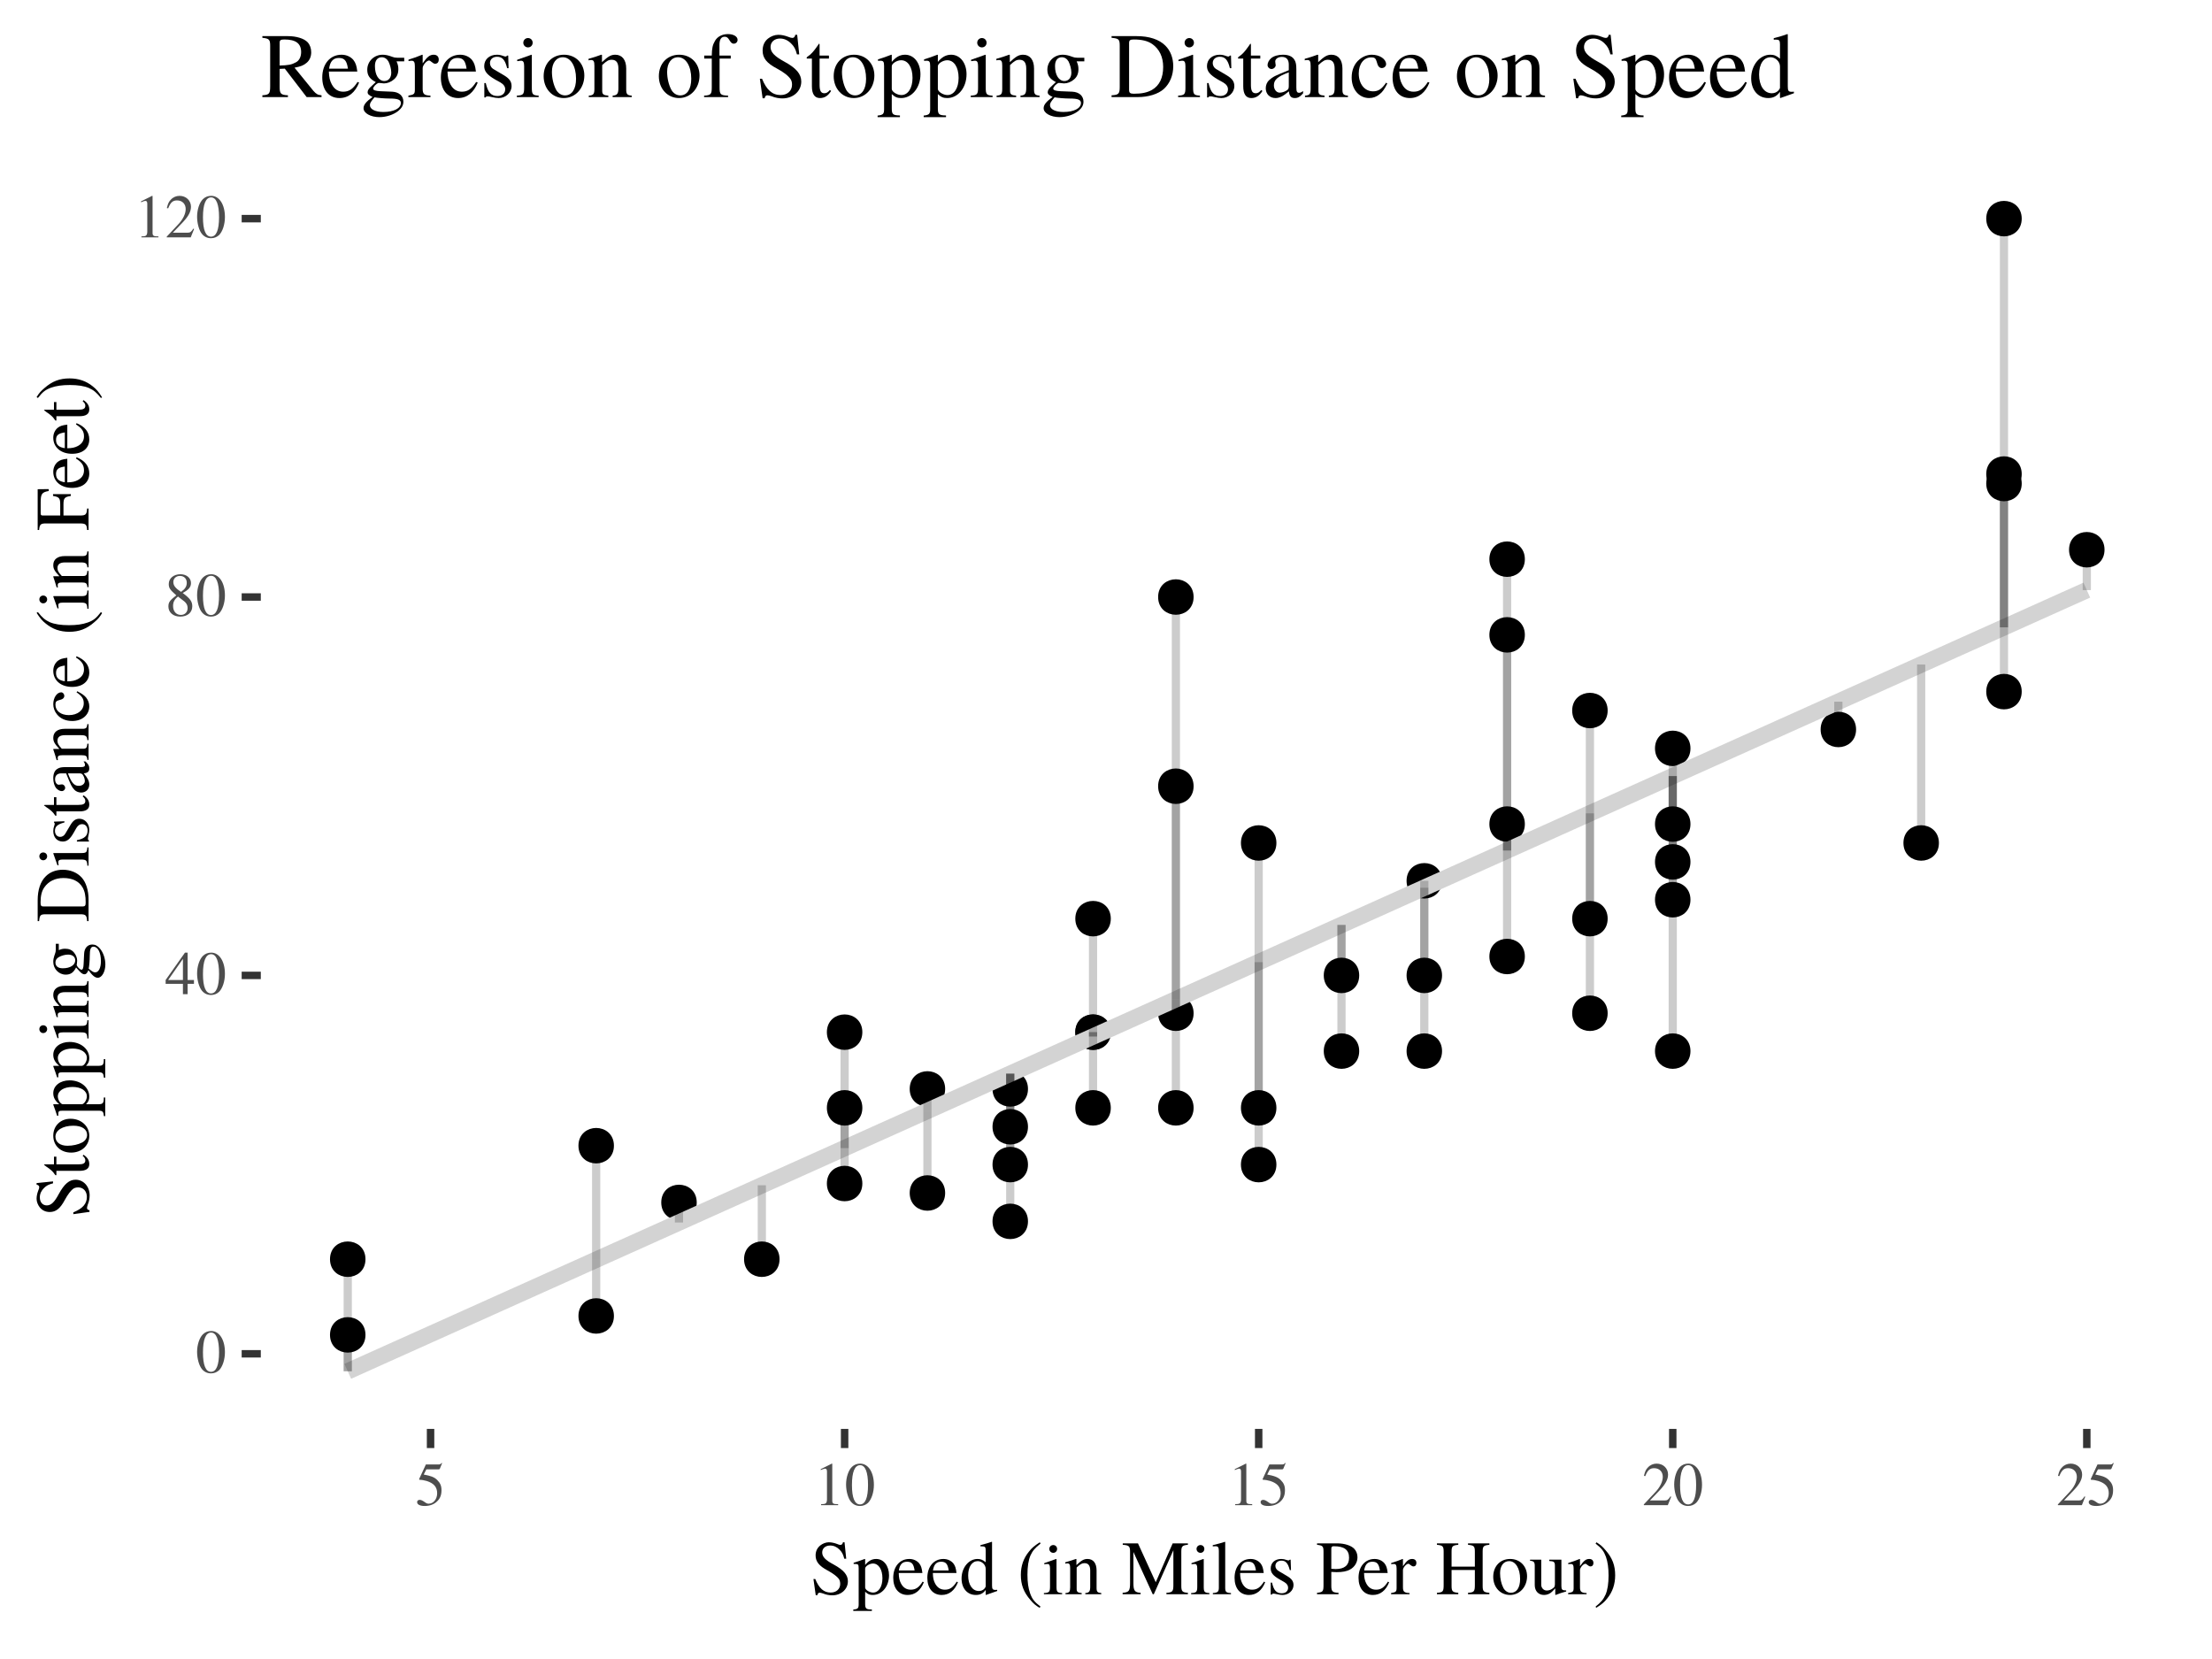 <?xml version="1.0" encoding="UTF-8"?>
<svg xmlns="http://www.w3.org/2000/svg" xmlns:xlink="http://www.w3.org/1999/xlink" width="288pt" height="216pt" viewBox="0 0 288 216" version="1.1">
<defs>
<g>
<symbol overflow="visible" id="glyph0-0">
<path style="stroke:none;" d=""/>
</symbol>
<symbol overflow="visible" id="glyph0-1">
<path style="stroke:none;" d="M 3.812 -2.641 C 3.812 -4.281 3.078 -5.406 2.031 -5.406 C 1.594 -5.406 1.25 -5.266 0.953 -4.984 C 0.5 -4.547 0.188 -3.625 0.188 -2.688 C 0.188 -1.812 0.453 -0.875 0.828 -0.438 C 1.125 -0.078 1.531 0.109 2 0.109 C 2.406 0.109 2.75 -0.031 3.047 -0.297 C 3.5 -0.75 3.812 -1.672 3.812 -2.641 Z M 3.047 -2.625 C 3.047 -0.953 2.688 -0.094 2 -0.094 C 1.312 -0.094 0.953 -0.953 0.953 -2.609 C 0.953 -4.312 1.312 -5.203 2.016 -5.203 C 2.688 -5.203 3.047 -4.297 3.047 -2.625 Z M 3.047 -2.625 "/>
</symbol>
<symbol overflow="visible" id="glyph0-2">
<path style="stroke:none;" d="M 3.781 -1.344 L 3.781 -1.844 L 2.953 -1.844 L 2.953 -5.406 L 2.609 -5.406 L 0.094 -1.844 L 0.094 -1.344 L 2.344 -1.344 L 2.344 0 L 2.953 0 L 2.953 -1.344 Z M 2.344 -1.844 L 0.422 -1.844 L 2.344 -4.594 Z M 2.344 -1.844 "/>
</symbol>
<symbol overflow="visible" id="glyph0-3">
<path style="stroke:none;" d="M 3.562 -1.234 C 3.562 -1.859 3.281 -2.25 2.312 -2.969 C 3.109 -3.391 3.391 -3.734 3.391 -4.266 C 3.391 -4.922 2.812 -5.406 2.016 -5.406 C 1.141 -5.406 0.5 -4.875 0.5 -4.141 C 0.5 -3.625 0.641 -3.391 1.484 -2.656 C 0.625 -2 0.453 -1.75 0.453 -1.203 C 0.453 -0.438 1.078 0.109 1.984 0.109 C 2.938 0.109 3.562 -0.422 3.562 -1.234 Z M 2.953 -0.984 C 2.953 -0.469 2.594 -0.109 2.078 -0.109 C 1.469 -0.109 1.062 -0.578 1.062 -1.266 C 1.062 -1.781 1.234 -2.125 1.703 -2.5 L 2.172 -2.141 C 2.766 -1.734 2.953 -1.438 2.953 -0.984 Z M 2.844 -4.281 C 2.844 -3.828 2.609 -3.469 2.156 -3.156 C 2.125 -3.141 2.125 -3.141 2.094 -3.109 C 1.375 -3.578 1.094 -3.938 1.094 -4.391 C 1.094 -4.859 1.453 -5.188 1.953 -5.188 C 2.5 -5.188 2.844 -4.828 2.844 -4.281 Z M 2.844 -4.281 "/>
</symbol>
<symbol overflow="visible" id="glyph0-4">
<path style="stroke:none;" d="M 3.156 0 L 3.156 -0.125 C 2.516 -0.125 2.391 -0.203 2.391 -0.594 L 2.391 -5.391 L 2.328 -5.406 L 0.891 -4.688 L 0.891 -4.562 C 0.984 -4.609 1.078 -4.641 1.109 -4.656 C 1.25 -4.719 1.391 -4.75 1.469 -4.75 C 1.625 -4.75 1.703 -4.625 1.703 -4.375 L 1.703 -0.75 C 1.703 -0.484 1.641 -0.297 1.516 -0.219 C 1.391 -0.156 1.281 -0.125 0.938 -0.125 L 0.938 0 Z M 3.156 0 "/>
</symbol>
<symbol overflow="visible" id="glyph0-5">
<path style="stroke:none;" d="M 3.797 -1.094 L 3.703 -1.141 C 3.406 -0.688 3.297 -0.609 2.938 -0.609 L 1.031 -0.609 L 2.375 -2.016 C 3.078 -2.766 3.391 -3.375 3.391 -3.984 C 3.391 -4.797 2.75 -5.406 1.906 -5.406 C 1.469 -5.406 1.062 -5.234 0.766 -4.906 C 0.5 -4.641 0.391 -4.391 0.25 -3.812 L 0.422 -3.781 C 0.734 -4.562 1.031 -4.812 1.578 -4.812 C 2.25 -4.812 2.703 -4.359 2.703 -3.688 C 2.703 -3.062 2.344 -2.312 1.656 -1.609 L 0.234 -0.094 L 0.234 0 L 3.359 0 Z M 3.797 -1.094 "/>
</symbol>
<symbol overflow="visible" id="glyph0-6">
<path style="stroke:none;" d="M 3.5 -5.453 L 3.438 -5.5 C 3.312 -5.328 3.234 -5.297 3.062 -5.297 L 1.391 -5.297 L 0.516 -3.406 C 0.516 -3.391 0.516 -3.359 0.516 -3.359 C 0.516 -3.312 0.547 -3.297 0.609 -3.297 C 0.859 -3.297 1.188 -3.234 1.516 -3.141 C 2.438 -2.844 2.859 -2.344 2.859 -1.547 C 2.859 -0.781 2.375 -0.188 1.75 -0.188 C 1.578 -0.188 1.453 -0.234 1.203 -0.422 C 0.953 -0.594 0.766 -0.688 0.594 -0.688 C 0.375 -0.688 0.25 -0.578 0.25 -0.391 C 0.25 -0.078 0.625 0.109 1.234 0.109 C 1.906 0.109 2.484 -0.109 2.875 -0.516 C 3.25 -0.875 3.422 -1.328 3.422 -1.938 C 3.422 -2.516 3.266 -2.875 2.859 -3.281 C 2.516 -3.625 2.062 -3.812 1.109 -3.984 L 1.453 -4.656 L 3.016 -4.656 C 3.141 -4.656 3.172 -4.688 3.203 -4.734 Z M 3.5 -5.453 "/>
</symbol>
<symbol overflow="visible" id="glyph1-0">
<path style="stroke:none;" d=""/>
</symbol>
<symbol overflow="visible" id="glyph1-1">
<path style="stroke:none;" d="M 4.906 -1.688 C 4.906 -2.516 4.359 -3.156 3.047 -3.875 C 1.984 -4.438 1.562 -4.875 1.562 -5.438 C 1.562 -5.984 1.984 -6.344 2.609 -6.344 C 3.062 -6.344 3.484 -6.156 3.828 -5.797 C 4.141 -5.484 4.281 -5.219 4.438 -4.625 L 4.688 -4.625 L 4.469 -6.766 L 4.266 -6.766 C 4.219 -6.547 4.109 -6.422 3.938 -6.422 C 3.844 -6.422 3.688 -6.453 3.5 -6.547 C 3.125 -6.688 2.766 -6.766 2.422 -6.766 C 2.031 -6.766 1.609 -6.594 1.297 -6.344 C 0.906 -6.016 0.703 -5.594 0.703 -5.047 C 0.703 -4.25 1.156 -3.688 2.266 -3.094 C 2.984 -2.703 3.516 -2.312 3.766 -1.938 C 3.844 -1.797 3.906 -1.594 3.906 -1.344 C 3.906 -0.688 3.406 -0.219 2.672 -0.219 C 1.766 -0.219 1.156 -0.766 0.656 -1.984 L 0.422 -1.984 L 0.719 0.125 L 0.938 0.125 C 0.953 -0.062 1.062 -0.203 1.219 -0.203 C 1.328 -0.203 1.5 -0.156 1.688 -0.094 C 2.062 0.062 2.469 0.141 2.875 0.141 C 4.031 0.141 4.906 -0.656 4.906 -1.688 Z M 4.906 -1.688 "/>
</symbol>
<symbol overflow="visible" id="glyph1-2">
<path style="stroke:none;" d="M 4.703 -2.469 C 4.703 -3.703 4 -4.594 3.031 -4.594 C 2.469 -4.594 2.031 -4.344 1.594 -3.812 L 1.594 -4.578 L 1.531 -4.594 C 0.984 -4.391 0.641 -4.266 0.094 -4.094 L 0.094 -3.938 C 0.188 -3.938 0.25 -3.938 0.344 -3.938 C 0.688 -3.938 0.75 -3.844 0.75 -3.375 L 0.75 1.312 C 0.75 1.828 0.641 1.938 0.047 2 L 0.047 2.172 L 2.469 2.172 L 2.469 1.984 C 1.719 1.984 1.594 1.875 1.594 1.234 L 1.594 -0.328 C 1.938 0 2.188 0.094 2.594 0.094 C 3.781 0.094 4.703 -1.016 4.703 -2.469 Z M 3.844 -2.078 C 3.844 -0.969 3.344 -0.219 2.625 -0.219 C 2.156 -0.219 1.594 -0.578 1.594 -0.875 L 1.594 -3.344 C 1.594 -3.641 2.156 -4 2.609 -4 C 3.344 -4 3.844 -3.234 3.844 -2.078 Z M 3.844 -2.078 "/>
</symbol>
<symbol overflow="visible" id="glyph1-3">
<path style="stroke:none;" d="M 4.234 -1.562 L 4.078 -1.641 C 3.594 -0.875 3.172 -0.594 2.531 -0.594 C 1.984 -0.594 1.562 -0.844 1.266 -1.391 C 1.062 -1.781 0.984 -2.125 0.969 -2.766 L 4.047 -2.766 C 3.969 -3.422 3.875 -3.703 3.625 -4.031 C 3.312 -4.391 2.859 -4.594 2.344 -4.594 C 1.094 -4.594 0.25 -3.594 0.25 -2.141 C 0.25 -0.766 0.969 0.094 2.125 0.094 C 3.078 0.094 3.812 -0.484 4.234 -1.562 Z M 3.031 -3.094 L 0.984 -3.094 C 1.094 -3.875 1.438 -4.234 2.047 -4.234 C 2.656 -4.234 2.906 -3.953 3.031 -3.094 Z M 3.031 -3.094 "/>
</symbol>
<symbol overflow="visible" id="glyph1-4">
<path style="stroke:none;" d="M 4.906 -0.422 L 4.906 -0.578 C 4.734 -0.562 4.703 -0.562 4.688 -0.562 C 4.312 -0.562 4.234 -0.688 4.234 -1.141 L 4.234 -6.812 L 4.188 -6.828 C 3.703 -6.656 3.359 -6.562 2.719 -6.391 L 2.719 -6.234 C 2.797 -6.234 2.859 -6.234 2.938 -6.234 C 3.312 -6.234 3.406 -6.141 3.406 -5.734 L 3.406 -4.172 C 3.016 -4.484 2.75 -4.594 2.344 -4.594 C 1.203 -4.594 0.266 -3.469 0.266 -2.047 C 0.266 -0.766 1.016 0.094 2.125 0.094 C 2.688 0.094 3.062 -0.094 3.406 -0.562 L 3.406 0.062 L 3.438 0.094 Z M 3.406 -1.016 C 3.406 -0.953 3.328 -0.828 3.234 -0.719 C 3.047 -0.516 2.797 -0.422 2.516 -0.422 C 1.688 -0.422 1.125 -1.219 1.125 -2.453 C 1.125 -3.578 1.625 -4.312 2.375 -4.312 C 2.906 -4.312 3.406 -3.844 3.406 -3.312 Z M 3.406 -1.016 "/>
</symbol>
<symbol overflow="visible" id="glyph1-5">
<path style="stroke:none;" d=""/>
</symbol>
<symbol overflow="visible" id="glyph1-6">
<path style="stroke:none;" d="M 3.047 1.609 C 2.234 0.984 1.953 0.625 1.688 -0.125 C 1.453 -0.797 1.344 -1.547 1.344 -2.547 C 1.344 -3.594 1.469 -4.422 1.734 -5.047 C 2.016 -5.656 2.312 -6.016 3.047 -6.594 L 2.953 -6.766 C 2.203 -6.281 1.906 -6.016 1.547 -5.562 C 0.828 -4.688 0.484 -3.688 0.484 -2.516 C 0.484 -1.25 0.844 -0.266 1.734 0.75 C 2.141 1.234 2.406 1.453 2.922 1.766 Z M 3.047 1.609 "/>
</symbol>
<symbol overflow="visible" id="glyph1-7">
<path style="stroke:none;" d="M 2.531 0 L 2.531 -0.156 C 1.875 -0.203 1.797 -0.297 1.797 -1.016 L 1.797 -4.562 L 1.75 -4.594 L 0.203 -4.047 L 0.203 -3.906 L 0.281 -3.906 C 0.406 -3.938 0.531 -3.938 0.625 -3.938 C 0.859 -3.938 0.953 -3.781 0.953 -3.344 L 0.953 -1.016 C 0.953 -0.297 0.844 -0.188 0.156 -0.156 L 0.156 0 Z M 1.875 -5.906 C 1.875 -6.188 1.656 -6.406 1.375 -6.406 C 1.094 -6.406 0.859 -6.188 0.859 -5.906 C 0.859 -5.609 1.094 -5.391 1.375 -5.391 C 1.656 -5.391 1.875 -5.609 1.875 -5.906 Z M 1.875 -5.906 "/>
</symbol>
<symbol overflow="visible" id="glyph1-8">
<path style="stroke:none;" d="M 4.844 0 L 4.844 -0.156 C 4.359 -0.203 4.234 -0.312 4.234 -0.812 L 4.234 -3.094 C 4.234 -4.047 3.797 -4.594 3.062 -4.594 C 2.594 -4.594 2.297 -4.438 1.609 -3.797 L 1.609 -4.578 L 1.547 -4.594 C 1.047 -4.422 0.703 -4.312 0.156 -4.156 L 0.156 -3.984 C 0.219 -4.016 0.312 -4.016 0.438 -4.016 C 0.703 -4.016 0.797 -3.875 0.797 -3.375 L 0.797 -0.906 C 0.797 -0.328 0.688 -0.188 0.188 -0.156 L 0.188 0 L 2.297 0 L 2.297 -0.156 C 1.797 -0.188 1.641 -0.312 1.641 -0.672 L 1.641 -3.484 C 2.125 -3.938 2.344 -4.047 2.672 -4.047 C 3.156 -4.047 3.406 -3.734 3.406 -3.078 L 3.406 -0.984 C 3.406 -0.359 3.266 -0.188 2.766 -0.156 L 2.766 0 Z M 4.844 0 "/>
</symbol>
<symbol overflow="visible" id="glyph1-9">
<path style="stroke:none;" d="M 8.625 0 L 8.625 -0.188 C 7.906 -0.234 7.766 -0.375 7.766 -1.094 L 7.766 -5.531 C 7.766 -6.234 7.891 -6.375 8.625 -6.438 L 8.625 -6.625 L 6.641 -6.625 L 4.438 -1.562 L 2.125 -6.625 L 0.141 -6.625 L 0.141 -6.438 C 0.953 -6.375 1.094 -6.266 1.094 -5.531 L 1.094 -1.469 C 1.094 -0.438 0.953 -0.25 0.125 -0.188 L 0.125 0 L 2.469 0 L 2.469 -0.188 C 1.703 -0.234 1.531 -0.453 1.531 -1.469 L 1.531 -5.5 L 4.047 0 L 4.188 0 L 6.734 -5.734 L 6.734 -1.203 C 6.734 -0.375 6.625 -0.234 5.828 -0.188 L 5.828 0 Z M 8.625 0 "/>
</symbol>
<symbol overflow="visible" id="glyph1-10">
<path style="stroke:none;" d="M 2.562 0 L 2.562 -0.156 C 1.938 -0.188 1.812 -0.297 1.812 -0.844 L 1.812 -6.812 L 1.781 -6.828 C 1.266 -6.656 0.875 -6.562 0.188 -6.391 L 0.188 -6.234 L 0.25 -6.234 C 0.359 -6.234 0.484 -6.25 0.562 -6.25 C 0.875 -6.25 0.984 -6.109 0.984 -5.641 L 0.984 -0.875 C 0.984 -0.328 0.844 -0.203 0.203 -0.156 L 0.203 0 Z M 2.562 0 "/>
</symbol>
<symbol overflow="visible" id="glyph1-11">
<path style="stroke:none;" d="M 3.484 -1.188 C 3.484 -1.688 3.25 -2.016 2.641 -2.375 L 1.562 -3.016 C 1.281 -3.172 1.125 -3.422 1.125 -3.688 C 1.125 -4.094 1.438 -4.375 1.906 -4.375 C 2.469 -4.375 2.766 -4.047 3 -3.141 L 3.156 -3.141 L 3.109 -4.5 L 3 -4.5 L 2.984 -4.484 C 2.891 -4.406 2.875 -4.406 2.844 -4.406 C 2.781 -4.406 2.688 -4.422 2.562 -4.469 C 2.359 -4.547 2.125 -4.594 1.891 -4.594 C 1.062 -4.594 0.516 -4.094 0.516 -3.359 C 0.516 -2.797 0.828 -2.406 1.688 -1.922 L 2.266 -1.594 C 2.609 -1.391 2.781 -1.156 2.781 -0.844 C 2.781 -0.406 2.453 -0.125 1.953 -0.125 C 1.266 -0.125 0.906 -0.5 0.688 -1.516 L 0.516 -1.516 L 0.516 0.047 L 0.656 0.047 C 0.719 -0.062 0.766 -0.078 0.875 -0.078 C 0.984 -0.078 1.094 -0.062 1.344 0 C 1.625 0.062 1.875 0.094 2.078 0.094 C 2.844 0.094 3.484 -0.484 3.484 -1.188 Z M 3.484 -1.188 "/>
</symbol>
<symbol overflow="visible" id="glyph1-12">
<path style="stroke:none;" d="M 5.422 -4.812 C 5.422 -5.234 5.281 -5.609 5.016 -5.906 C 4.609 -6.344 3.734 -6.625 2.797 -6.625 L 0.156 -6.625 L 0.156 -6.438 C 0.906 -6.344 1 -6.25 1 -5.531 L 1 -1.203 C 1 -0.359 0.922 -0.266 0.156 -0.188 L 0.156 0 L 2.953 0 L 2.953 -0.188 C 2.172 -0.219 2.016 -0.359 2.016 -1.094 L 2.016 -2.906 C 2.281 -2.891 2.453 -2.875 2.703 -2.875 C 3.484 -2.875 4.031 -2.984 4.453 -3.219 C 5.062 -3.547 5.422 -4.156 5.422 -4.812 Z M 4.328 -4.75 C 4.328 -3.781 3.734 -3.281 2.594 -3.281 C 2.391 -3.281 2.25 -3.297 2.016 -3.312 L 2.016 -5.906 C 2.016 -6.188 2.094 -6.25 2.359 -6.25 C 3.703 -6.25 4.328 -5.781 4.328 -4.75 Z M 4.328 -4.75 "/>
</symbol>
<symbol overflow="visible" id="glyph1-13">
<path style="stroke:none;" d="M 3.344 -4.062 C 3.344 -4.406 3.141 -4.594 2.797 -4.594 C 2.375 -4.594 2.094 -4.375 1.594 -3.656 L 1.594 -4.578 L 1.547 -4.594 C 1.016 -4.375 0.656 -4.25 0.062 -4.062 L 0.062 -3.906 C 0.203 -3.938 0.297 -3.938 0.422 -3.938 C 0.672 -3.938 0.766 -3.781 0.766 -3.344 L 0.766 -0.844 C 0.766 -0.344 0.688 -0.266 0.047 -0.156 L 0.047 0 L 2.453 0 L 2.453 -0.156 C 1.766 -0.188 1.594 -0.328 1.594 -0.906 L 1.594 -3.156 C 1.594 -3.469 2.031 -3.969 2.297 -3.969 C 2.359 -3.969 2.453 -3.922 2.562 -3.812 C 2.719 -3.688 2.828 -3.625 2.953 -3.625 C 3.203 -3.625 3.344 -3.797 3.344 -4.062 Z M 3.344 -4.062 "/>
</symbol>
<symbol overflow="visible" id="glyph1-14">
<path style="stroke:none;" d="M 7.016 0 L 7.016 -0.188 C 6.266 -0.25 6.141 -0.375 6.141 -1.094 L 6.141 -5.531 C 6.141 -6.25 6.25 -6.359 7.016 -6.438 L 7.016 -6.625 L 4.234 -6.625 L 4.234 -6.438 C 5.016 -6.359 5.125 -6.25 5.125 -5.531 L 5.125 -3.594 L 2.094 -3.594 L 2.094 -5.531 C 2.094 -6.25 2.203 -6.359 2.969 -6.438 L 2.969 -6.625 L 0.188 -6.625 L 0.188 -6.438 C 0.953 -6.359 1.062 -6.25 1.062 -5.531 L 1.062 -1.203 C 1.062 -0.359 0.969 -0.234 0.188 -0.188 L 0.188 0 L 2.969 0 L 2.969 -0.188 C 2.219 -0.25 2.094 -0.375 2.094 -1.094 L 2.094 -3.156 L 5.125 -3.156 L 5.125 -1.203 C 5.125 -0.359 5.016 -0.234 4.234 -0.188 L 4.234 0 Z M 7.016 0 "/>
</symbol>
<symbol overflow="visible" id="glyph1-15">
<path style="stroke:none;" d="M 4.703 -2.344 C 4.703 -3.656 3.781 -4.594 2.5 -4.594 C 1.203 -4.594 0.297 -3.641 0.297 -2.266 C 0.297 -0.906 1.219 0.094 2.484 0.094 C 3.734 0.094 4.703 -0.953 4.703 -2.344 Z M 3.797 -1.984 C 3.797 -0.859 3.344 -0.188 2.594 -0.188 C 2.203 -0.188 1.844 -0.422 1.625 -0.812 C 1.344 -1.344 1.188 -2.047 1.188 -2.75 C 1.188 -3.703 1.656 -4.312 2.375 -4.312 C 3.203 -4.312 3.797 -3.359 3.797 -1.984 Z M 3.797 -1.984 "/>
</symbol>
<symbol overflow="visible" id="glyph1-16">
<path style="stroke:none;" d="M 4.797 -0.359 L 4.797 -0.5 L 4.734 -0.5 C 4.281 -0.5 4.172 -0.609 4.172 -1.062 L 4.172 -4.5 L 2.594 -4.5 L 2.594 -4.328 C 3.203 -4.297 3.328 -4.203 3.328 -3.703 L 3.328 -1.344 C 3.328 -1.078 3.281 -0.938 3.156 -0.844 C 2.875 -0.594 2.562 -0.484 2.266 -0.484 C 1.875 -0.484 1.547 -0.812 1.547 -1.234 L 1.547 -4.5 L 0.094 -4.5 L 0.094 -4.359 C 0.562 -4.328 0.703 -4.188 0.703 -3.719 L 0.703 -1.203 C 0.703 -0.406 1.188 0.094 1.922 0.094 C 2.297 0.094 2.688 -0.062 2.953 -0.328 L 3.375 -0.766 L 3.375 0.062 L 3.422 0.094 C 3.922 -0.109 4.281 -0.219 4.797 -0.359 Z M 4.797 -0.359 "/>
</symbol>
<symbol overflow="visible" id="glyph1-17">
<path style="stroke:none;" d="M 2.844 -2.469 C 2.844 -3.75 2.484 -4.719 1.594 -5.734 C 1.188 -6.219 0.938 -6.438 0.406 -6.766 L 0.297 -6.594 C 1.094 -5.969 1.359 -5.625 1.641 -4.875 C 1.875 -4.203 1.984 -3.438 1.984 -2.438 C 1.984 -1.406 1.859 -0.562 1.594 0.047 C 1.312 0.672 1.016 1.031 0.297 1.609 L 0.375 1.766 C 1.125 1.297 1.422 1.031 1.797 0.562 C 2.5 -0.297 2.844 -1.297 2.844 -2.469 Z M 2.844 -2.469 "/>
</symbol>
<symbol overflow="visible" id="glyph2-0">
<path style="stroke:none;" d=""/>
</symbol>
<symbol overflow="visible" id="glyph2-1">
<path style="stroke:none;" d="M -1.688 -4.906 C -2.516 -4.906 -3.156 -4.359 -3.875 -3.047 C -4.438 -1.984 -4.875 -1.562 -5.438 -1.562 C -5.984 -1.562 -6.344 -1.984 -6.344 -2.609 C -6.344 -3.062 -6.156 -3.484 -5.797 -3.828 C -5.484 -4.141 -5.219 -4.281 -4.625 -4.438 L -4.625 -4.688 L -6.766 -4.469 L -6.766 -4.266 C -6.547 -4.219 -6.422 -4.109 -6.422 -3.938 C -6.422 -3.844 -6.453 -3.688 -6.547 -3.5 C -6.688 -3.125 -6.766 -2.766 -6.766 -2.422 C -6.766 -2.031 -6.594 -1.609 -6.344 -1.297 C -6.016 -0.906 -5.594 -0.703 -5.047 -0.703 C -4.25 -0.703 -3.688 -1.156 -3.094 -2.266 C -2.703 -2.984 -2.312 -3.516 -1.938 -3.766 C -1.797 -3.844 -1.594 -3.906 -1.344 -3.906 C -0.688 -3.906 -0.219 -3.406 -0.219 -2.672 C -0.219 -1.766 -0.766 -1.156 -1.984 -0.656 L -1.984 -0.422 L 0.125 -0.719 L 0.125 -0.938 C -0.062 -0.953 -0.203 -1.062 -0.203 -1.219 C -0.203 -1.328 -0.156 -1.5 -0.094 -1.688 C 0.062 -2.062 0.141 -2.469 0.141 -2.875 C 0.141 -4.031 -0.656 -4.906 -1.688 -4.906 Z M -1.688 -4.906 "/>
</symbol>
<symbol overflow="visible" id="glyph2-2">
<path style="stroke:none;" d="M -0.656 -2.797 L -0.766 -2.656 C -0.516 -2.438 -0.422 -2.281 -0.422 -2.062 C -0.422 -1.688 -0.688 -1.547 -1.312 -1.547 L -4.188 -1.547 L -4.188 -2.547 L -4.5 -2.547 L -4.5 -1.547 L -5.656 -1.547 C -5.766 -1.547 -5.797 -1.516 -5.797 -1.469 C -5.688 -1.406 -5.594 -1.344 -5.516 -1.266 C -4.953 -0.906 -4.594 -0.562 -4.438 -0.297 C -4.375 -0.188 -4.312 -0.125 -4.25 -0.125 C -4.219 -0.125 -4.203 -0.141 -4.188 -0.172 L -4.188 -0.703 L -1.172 -0.703 C -0.328 -0.703 0.094 -1 0.094 -1.578 C 0.094 -2.078 -0.141 -2.453 -0.656 -2.797 Z M -0.656 -2.797 "/>
</symbol>
<symbol overflow="visible" id="glyph2-3">
<path style="stroke:none;" d="M -2.344 -4.703 C -3.656 -4.703 -4.594 -3.781 -4.594 -2.5 C -4.594 -1.203 -3.641 -0.297 -2.266 -0.297 C -0.906 -0.297 0.094 -1.219 0.094 -2.484 C 0.094 -3.734 -0.953 -4.703 -2.344 -4.703 Z M -1.984 -3.797 C -0.859 -3.797 -0.188 -3.344 -0.188 -2.594 C -0.188 -2.203 -0.422 -1.844 -0.812 -1.625 C -1.344 -1.344 -2.047 -1.188 -2.75 -1.188 C -3.703 -1.188 -4.312 -1.656 -4.312 -2.375 C -4.312 -3.203 -3.359 -3.797 -1.984 -3.797 Z M -1.984 -3.797 "/>
</symbol>
<symbol overflow="visible" id="glyph2-4">
<path style="stroke:none;" d="M -2.469 -4.703 C -3.703 -4.703 -4.594 -4 -4.594 -3.031 C -4.594 -2.469 -4.344 -2.031 -3.812 -1.594 L -4.578 -1.594 L -4.594 -1.531 C -4.391 -0.984 -4.266 -0.641 -4.094 -0.094 L -3.938 -0.094 C -3.938 -0.188 -3.938 -0.25 -3.938 -0.344 C -3.938 -0.688 -3.844 -0.75 -3.375 -0.75 L 1.312 -0.75 C 1.828 -0.75 1.938 -0.641 2 -0.047 L 2.172 -0.047 L 2.172 -2.469 L 1.984 -2.469 C 1.984 -1.719 1.875 -1.594 1.234 -1.594 L -0.328 -1.594 C 0 -1.938 0.094 -2.188 0.094 -2.594 C 0.094 -3.781 -1.016 -4.703 -2.469 -4.703 Z M -2.078 -3.844 C -0.969 -3.844 -0.219 -3.344 -0.219 -2.625 C -0.219 -2.156 -0.578 -1.594 -0.875 -1.594 L -3.344 -1.594 C -3.641 -1.594 -4 -2.156 -4 -2.609 C -4 -3.344 -3.234 -3.844 -2.078 -3.844 Z M -2.078 -3.844 "/>
</symbol>
<symbol overflow="visible" id="glyph2-5">
<path style="stroke:none;" d="M 0 -2.531 L -0.156 -2.531 C -0.203 -1.875 -0.297 -1.797 -1.016 -1.797 L -4.562 -1.797 L -4.594 -1.75 L -4.047 -0.203 L -3.906 -0.203 L -3.906 -0.281 C -3.938 -0.406 -3.938 -0.531 -3.938 -0.625 C -3.938 -0.859 -3.781 -0.953 -3.344 -0.953 L -1.016 -0.953 C -0.297 -0.953 -0.188 -0.844 -0.156 -0.156 L 0 -0.156 Z M -5.906 -1.875 C -6.188 -1.875 -6.406 -1.656 -6.406 -1.375 C -6.406 -1.094 -6.188 -0.859 -5.906 -0.859 C -5.609 -0.859 -5.391 -1.094 -5.391 -1.375 C -5.391 -1.656 -5.609 -1.875 -5.906 -1.875 Z M -5.906 -1.875 "/>
</symbol>
<symbol overflow="visible" id="glyph2-6">
<path style="stroke:none;" d="M 0 -4.844 L -0.156 -4.844 C -0.203 -4.359 -0.312 -4.234 -0.812 -4.234 L -3.094 -4.234 C -4.047 -4.234 -4.594 -3.797 -4.594 -3.062 C -4.594 -2.594 -4.438 -2.297 -3.797 -1.609 L -4.578 -1.609 L -4.594 -1.547 C -4.422 -1.047 -4.312 -0.703 -4.156 -0.156 L -3.984 -0.156 C -4.016 -0.219 -4.016 -0.312 -4.016 -0.438 C -4.016 -0.703 -3.875 -0.797 -3.375 -0.797 L -0.906 -0.797 C -0.328 -0.797 -0.188 -0.688 -0.156 -0.188 L 0 -0.188 L 0 -2.297 L -0.156 -2.297 C -0.188 -1.797 -0.312 -1.641 -0.672 -1.641 L -3.484 -1.641 C -3.938 -2.125 -4.047 -2.344 -4.047 -2.672 C -4.047 -3.156 -3.734 -3.406 -3.078 -3.406 L -0.984 -3.406 C -0.359 -3.406 -0.188 -3.266 -0.156 -2.766 L 0 -2.766 Z M 0 -4.844 "/>
</symbol>
<symbol overflow="visible" id="glyph2-7">
<path style="stroke:none;" d="M -3.875 -4.703 L -4.266 -4.703 L -4.266 -3.938 C -4.266 -3.734 -4.297 -3.578 -4.375 -3.375 L -4.453 -3.156 C -4.547 -2.891 -4.594 -2.625 -4.594 -2.359 C -4.594 -1.438 -3.875 -0.688 -2.969 -0.688 C -2.344 -0.688 -1.953 -0.953 -1.625 -1.625 L -1.234 -1.188 C -0.938 -0.859 -0.734 -0.734 -0.547 -0.734 C -0.328 -0.734 -0.203 -0.844 -0.016 -1.266 C 0.516 -0.547 0.844 -0.281 1.203 -0.281 C 1.734 -0.281 2.188 -1.062 2.188 -2.016 C 2.188 -2.766 1.922 -3.547 1.5 -4.062 C 1.188 -4.438 0.875 -4.609 0.484 -4.609 C -0.125 -4.609 -0.547 -4.141 -0.578 -3.406 L -0.641 -2.109 C -0.656 -1.578 -0.75 -1.328 -0.906 -1.328 C -1.109 -1.328 -1.453 -1.656 -1.547 -1.938 C -1.531 -2.016 -1.516 -2.094 -1.516 -2.125 C -1.5 -2.312 -1.484 -2.438 -1.484 -2.5 C -1.484 -2.875 -1.641 -3.266 -1.906 -3.578 C -2.188 -3.906 -2.547 -4.062 -3.047 -4.062 C -3.328 -4.062 -3.562 -4.016 -3.875 -3.875 Z M 0.641 -4.328 C 1.219 -4.328 1.609 -3.562 1.609 -2.438 C 1.609 -1.562 1.312 -0.984 0.875 -0.984 C 0.656 -0.984 0.516 -1.047 0.016 -1.469 C 0.094 -1.797 0.156 -2.594 0.156 -3.094 C 0.156 -4 0.281 -4.328 0.641 -4.328 Z M -2.656 -3.297 C -2.094 -3.297 -1.734 -3 -1.734 -2.547 C -1.734 -1.938 -2.391 -1.516 -3.344 -1.516 L -3.375 -1.516 C -3.969 -1.516 -4.312 -1.797 -4.312 -2.266 C -4.312 -2.562 -4.156 -2.828 -3.844 -2.984 C -3.5 -3.172 -3.047 -3.297 -2.656 -3.297 Z M -2.656 -3.297 "/>
</symbol>
<symbol overflow="visible" id="glyph2-8">
<path style="stroke:none;" d=""/>
</symbol>
<symbol overflow="visible" id="glyph2-9">
<path style="stroke:none;" d="M -3.344 -6.844 C -4.234 -6.844 -5.016 -6.547 -5.562 -6 C -6.266 -5.312 -6.625 -4.234 -6.625 -2.859 L -6.625 -0.156 L -6.438 -0.156 C -6.359 -0.953 -6.266 -1.047 -5.531 -1.047 L -1.094 -1.047 C -0.375 -1.047 -0.234 -0.922 -0.188 -0.156 L 0 -0.156 L 0 -3 C 0 -4.156 -0.328 -5.203 -0.891 -5.828 C -1.484 -6.484 -2.375 -6.844 -3.344 -6.844 Z M -3.266 -5.766 C -2.094 -5.766 -1.25 -5.344 -0.781 -4.547 C -0.484 -4.031 -0.375 -3.453 -0.375 -2.578 C -0.375 -2.188 -0.453 -2.062 -0.781 -2.062 L -5.859 -2.062 C -6.172 -2.062 -6.25 -2.172 -6.25 -2.578 C -6.25 -3.438 -6.094 -4.094 -5.75 -4.562 C -5.203 -5.344 -4.344 -5.766 -3.266 -5.766 Z M -3.266 -5.766 "/>
</symbol>
<symbol overflow="visible" id="glyph2-10">
<path style="stroke:none;" d="M -1.188 -3.484 C -1.688 -3.484 -2.016 -3.25 -2.375 -2.641 L -3.016 -1.562 C -3.172 -1.281 -3.422 -1.125 -3.688 -1.125 C -4.094 -1.125 -4.375 -1.438 -4.375 -1.906 C -4.375 -2.469 -4.047 -2.766 -3.141 -3 L -3.141 -3.156 L -4.5 -3.109 L -4.5 -3 L -4.484 -2.984 C -4.406 -2.891 -4.406 -2.875 -4.406 -2.844 C -4.406 -2.781 -4.422 -2.688 -4.469 -2.562 C -4.547 -2.359 -4.594 -2.125 -4.594 -1.891 C -4.594 -1.062 -4.094 -0.516 -3.359 -0.516 C -2.797 -0.516 -2.406 -0.828 -1.922 -1.688 L -1.594 -2.266 C -1.391 -2.609 -1.156 -2.781 -0.844 -2.781 C -0.406 -2.781 -0.125 -2.453 -0.125 -1.953 C -0.125 -1.266 -0.5 -0.906 -1.516 -0.688 L -1.516 -0.516 L 0.047 -0.516 L 0.047 -0.656 C -0.062 -0.719 -0.078 -0.766 -0.078 -0.875 C -0.078 -0.984 -0.062 -1.094 0 -1.344 C 0.062 -1.625 0.094 -1.875 0.094 -2.078 C 0.094 -2.844 -0.484 -3.484 -1.188 -3.484 Z M -1.188 -3.484 "/>
</symbol>
<symbol overflow="visible" id="glyph2-11">
<path style="stroke:none;" d="M -0.406 -4.422 L -0.656 -4.422 C -0.516 -4.25 -0.469 -4.125 -0.469 -3.984 C -0.469 -3.75 -0.609 -3.688 -1.047 -3.688 L -3 -3.688 C -3.516 -3.688 -3.797 -3.625 -4.016 -3.484 C -4.406 -3.281 -4.594 -2.844 -4.594 -2.234 C -4.594 -1.734 -4.453 -1.25 -4.234 -0.969 C -4.016 -0.719 -3.734 -0.562 -3.484 -0.562 C -3.25 -0.562 -3.047 -0.75 -3.047 -0.984 C -3.047 -1.234 -3.25 -1.438 -3.469 -1.438 C -3.516 -1.438 -3.562 -1.438 -3.625 -1.422 C -3.719 -1.406 -3.797 -1.391 -3.875 -1.391 C -4.141 -1.391 -4.359 -1.703 -4.359 -2.109 C -4.359 -2.594 -4.062 -2.875 -3.531 -2.875 L -2.922 -2.875 C -2.297 -1.328 -2.219 -1.156 -1.844 -0.734 C -1.641 -0.516 -1.297 -0.375 -0.969 -0.375 C -0.344 -0.375 0.094 -0.797 0.094 -1.422 C 0.094 -1.859 -0.109 -2.266 -0.625 -2.875 C -0.094 -2.938 0.094 -3.109 0.094 -3.516 C 0.094 -3.859 -0.016 -4.062 -0.406 -4.422 Z M -1.234 -2.875 C -0.922 -2.875 -0.828 -2.812 -0.703 -2.609 C -0.562 -2.375 -0.484 -2.094 -0.484 -1.875 C -0.484 -1.531 -0.812 -1.25 -1.25 -1.25 L -1.297 -1.25 C -1.875 -1.25 -2.234 -1.656 -2.688 -2.875 Z M -1.234 -2.875 "/>
</symbol>
<symbol overflow="visible" id="glyph2-12">
<path style="stroke:none;" d="M -1.469 -4.125 L -1.562 -3.984 C -0.859 -3.5 -0.625 -3.141 -0.625 -2.562 C -0.625 -1.656 -1.422 -1.016 -2.562 -1.016 C -3.609 -1.016 -4.312 -1.562 -4.312 -2.375 C -4.312 -2.734 -4.203 -2.875 -3.828 -2.969 L -3.609 -3.031 C -3.312 -3.109 -3.156 -3.297 -3.156 -3.516 C -3.156 -3.766 -3.344 -3.984 -3.562 -3.984 C -4.125 -3.984 -4.594 -3.281 -4.594 -2.438 C -4.594 -1.969 -4.422 -1.484 -4.094 -1.094 C -3.641 -0.547 -2.953 -0.25 -2.125 -0.25 C -0.828 -0.25 0.094 -1.047 0.094 -2.156 C 0.094 -2.578 -0.047 -2.953 -0.312 -3.297 C -0.562 -3.594 -0.844 -3.797 -1.469 -4.125 Z M -1.469 -4.125 "/>
</symbol>
<symbol overflow="visible" id="glyph2-13">
<path style="stroke:none;" d="M -1.562 -4.234 L -1.641 -4.078 C -0.875 -3.594 -0.594 -3.172 -0.594 -2.531 C -0.594 -1.984 -0.844 -1.562 -1.391 -1.266 C -1.781 -1.062 -2.125 -0.984 -2.766 -0.969 L -2.766 -4.047 C -3.422 -3.969 -3.703 -3.875 -4.031 -3.625 C -4.391 -3.312 -4.594 -2.859 -4.594 -2.344 C -4.594 -1.094 -3.594 -0.25 -2.141 -0.25 C -0.766 -0.25 0.094 -0.969 0.094 -2.125 C 0.094 -3.078 -0.484 -3.812 -1.562 -4.234 Z M -3.094 -3.031 L -3.094 -0.984 C -3.875 -1.094 -4.234 -1.438 -4.234 -2.047 C -4.234 -2.656 -3.953 -2.906 -3.094 -3.031 Z M -3.094 -3.031 "/>
</symbol>
<symbol overflow="visible" id="glyph2-14">
<path style="stroke:none;" d="M 1.609 -3.047 C 0.984 -2.234 0.625 -1.953 -0.125 -1.688 C -0.797 -1.453 -1.547 -1.344 -2.547 -1.344 C -3.594 -1.344 -4.422 -1.469 -5.047 -1.734 C -5.656 -2.016 -6.016 -2.312 -6.594 -3.047 L -6.766 -2.953 C -6.281 -2.203 -6.016 -1.906 -5.562 -1.547 C -4.688 -0.828 -3.688 -0.484 -2.516 -0.484 C -1.25 -0.484 -0.266 -0.844 0.75 -1.734 C 1.234 -2.141 1.453 -2.406 1.766 -2.922 Z M 1.609 -3.047 "/>
</symbol>
<symbol overflow="visible" id="glyph2-15">
<path style="stroke:none;" d="M -5.188 -5.453 L -6.625 -5.438 L -6.625 -0.125 L -6.438 -0.125 C -6.375 -0.859 -6.234 -0.984 -5.531 -0.984 L -1.203 -0.984 C -0.375 -0.984 -0.234 -0.875 -0.188 -0.125 L 0 -0.125 L 0 -2.922 L -0.188 -2.922 C -0.234 -2.156 -0.375 -2.016 -1.094 -2.016 L -3.266 -2.016 L -3.266 -3.453 C -3.266 -4.266 -3.125 -4.438 -2.312 -4.562 L -2.312 -4.797 L -4.625 -4.797 L -4.625 -4.562 C -3.828 -4.438 -3.688 -4.266 -3.688 -3.453 L -3.688 -2.016 L -5.906 -2.016 C -6.188 -2.016 -6.234 -2.062 -6.234 -2.328 L -6.234 -3.688 C -6.234 -4.812 -6.094 -5.047 -5.188 -5.203 Z M -5.188 -5.453 "/>
</symbol>
<symbol overflow="visible" id="glyph2-16">
<path style="stroke:none;" d="M -2.469 -2.844 C -3.75 -2.844 -4.719 -2.484 -5.734 -1.594 C -6.219 -1.188 -6.438 -0.938 -6.766 -0.406 L -6.594 -0.297 C -5.969 -1.094 -5.625 -1.359 -4.875 -1.641 C -4.203 -1.875 -3.438 -1.984 -2.438 -1.984 C -1.406 -1.984 -0.562 -1.859 0.047 -1.594 C 0.672 -1.312 1.031 -1.016 1.609 -0.297 L 1.766 -0.375 C 1.297 -1.125 1.031 -1.422 0.562 -1.797 C -0.297 -2.5 -1.297 -2.844 -2.469 -2.844 Z M -2.469 -2.844 "/>
</symbol>
<symbol overflow="visible" id="glyph3-0">
<path style="stroke:none;" d=""/>
</symbol>
<symbol overflow="visible" id="glyph3-1">
<path style="stroke:none;" d="M 7.906 0 L 7.906 -0.234 C 7.453 -0.266 7.219 -0.391 6.859 -0.797 L 4.391 -3.828 C 5.203 -3.984 5.562 -4.125 5.953 -4.453 C 6.344 -4.766 6.562 -5.266 6.562 -5.828 C 6.562 -6.344 6.406 -6.797 6.094 -7.141 C 5.641 -7.625 4.641 -7.938 3.516 -7.938 L 0.203 -7.938 L 0.203 -7.719 C 1.109 -7.625 1.219 -7.484 1.219 -6.641 L 1.219 -1.438 C 1.219 -0.438 1.109 -0.297 0.203 -0.234 L 0.203 0 L 3.531 0 L 3.531 -0.234 C 2.609 -0.281 2.453 -0.438 2.453 -1.312 L 2.453 -3.672 L 3.125 -3.703 L 5.969 0 Z M 5.25 -5.859 C 5.25 -5.25 5 -4.75 4.578 -4.531 C 4.016 -4.219 3.594 -4.141 2.453 -4.109 L 2.453 -7.062 C 2.453 -7.406 2.578 -7.5 3.062 -7.5 C 4.562 -7.5 5.25 -6.984 5.25 -5.859 Z M 5.25 -5.859 "/>
</symbol>
<symbol overflow="visible" id="glyph3-2">
<path style="stroke:none;" d="M 5.094 -1.891 L 4.891 -1.969 C 4.312 -1.062 3.797 -0.703 3.031 -0.703 C 2.375 -0.703 1.875 -1.016 1.531 -1.672 C 1.281 -2.141 1.188 -2.562 1.156 -3.328 L 4.859 -3.328 C 4.766 -4.109 4.641 -4.453 4.344 -4.844 C 3.984 -5.266 3.438 -5.516 2.812 -5.516 C 1.312 -5.516 0.297 -4.312 0.297 -2.562 C 0.297 -0.906 1.156 0.125 2.547 0.125 C 3.703 0.125 4.578 -0.594 5.094 -1.891 Z M 3.641 -3.703 L 1.188 -3.703 C 1.312 -4.656 1.734 -5.094 2.453 -5.094 C 3.188 -5.094 3.484 -4.75 3.641 -3.703 Z M 3.641 -3.703 "/>
</symbol>
<symbol overflow="visible" id="glyph3-3">
<path style="stroke:none;" d="M 5.641 -4.656 L 5.641 -5.125 L 4.719 -5.125 C 4.469 -5.125 4.297 -5.156 4.062 -5.25 L 3.797 -5.344 C 3.469 -5.453 3.141 -5.516 2.828 -5.516 C 1.719 -5.516 0.828 -4.656 0.828 -3.562 C 0.828 -2.812 1.156 -2.359 1.938 -1.953 L 1.422 -1.469 C 1.031 -1.125 0.875 -0.891 0.875 -0.641 C 0.875 -0.391 1.016 -0.25 1.516 -0.016 C 0.656 0.609 0.344 1.016 0.344 1.453 C 0.344 2.094 1.266 2.609 2.406 2.609 C 3.312 2.609 4.25 2.297 4.875 1.797 C 5.328 1.422 5.531 1.047 5.531 0.594 C 5.531 -0.156 4.969 -0.656 4.078 -0.703 L 2.531 -0.766 C 1.891 -0.797 1.594 -0.906 1.594 -1.094 C 1.594 -1.328 1.984 -1.75 2.312 -1.844 C 2.422 -1.844 2.516 -1.828 2.547 -1.828 C 2.766 -1.797 2.922 -1.781 3 -1.781 C 3.438 -1.781 3.922 -1.969 4.297 -2.297 C 4.688 -2.625 4.875 -3.047 4.875 -3.641 C 4.875 -4 4.812 -4.266 4.641 -4.656 Z M 5.203 0.766 C 5.203 1.469 4.281 1.938 2.922 1.938 C 1.875 1.938 1.172 1.578 1.172 1.062 C 1.172 0.781 1.266 0.625 1.766 0.031 C 2.156 0.109 3.125 0.188 3.703 0.188 C 4.797 0.188 5.203 0.344 5.203 0.766 Z M 3.953 -3.188 C 3.953 -2.516 3.594 -2.094 3.047 -2.094 C 2.328 -2.094 1.828 -2.875 1.828 -4.016 L 1.828 -4.062 C 1.828 -4.766 2.156 -5.188 2.719 -5.188 C 3.078 -5.188 3.391 -4.984 3.594 -4.625 C 3.797 -4.203 3.953 -3.641 3.953 -3.188 Z M 3.953 -3.188 "/>
</symbol>
<symbol overflow="visible" id="glyph3-4">
<path style="stroke:none;" d="M 4.016 -4.891 C 4.016 -5.281 3.766 -5.516 3.359 -5.516 C 2.859 -5.516 2.516 -5.25 1.922 -4.391 L 1.922 -5.5 L 1.859 -5.516 C 1.219 -5.25 0.797 -5.094 0.078 -4.875 L 0.078 -4.688 C 0.25 -4.719 0.359 -4.734 0.5 -4.734 C 0.797 -4.734 0.906 -4.531 0.906 -4.016 L 0.906 -1.016 C 0.906 -0.406 0.828 -0.328 0.062 -0.188 L 0.062 0 L 2.938 0 L 2.938 -0.188 C 2.125 -0.219 1.922 -0.391 1.922 -1.078 L 1.922 -3.781 C 1.922 -4.156 2.438 -4.766 2.766 -4.766 C 2.828 -4.766 2.938 -4.703 3.078 -4.578 C 3.266 -4.422 3.391 -4.344 3.547 -4.344 C 3.844 -4.344 4.016 -4.547 4.016 -4.891 Z M 4.016 -4.891 "/>
</symbol>
<symbol overflow="visible" id="glyph3-5">
<path style="stroke:none;" d="M 4.172 -1.422 C 4.172 -2.016 3.906 -2.406 3.172 -2.844 L 1.875 -3.609 C 1.531 -3.797 1.359 -4.109 1.359 -4.422 C 1.359 -4.922 1.734 -5.25 2.281 -5.25 C 2.969 -5.25 3.328 -4.844 3.594 -3.766 L 3.781 -3.766 L 3.734 -5.406 L 3.594 -5.406 L 3.578 -5.375 C 3.469 -5.297 3.453 -5.281 3.406 -5.281 C 3.344 -5.281 3.219 -5.297 3.078 -5.359 C 2.828 -5.453 2.562 -5.516 2.266 -5.516 C 1.281 -5.516 0.609 -4.906 0.609 -4.031 C 0.609 -3.359 1 -2.891 2.016 -2.297 L 2.719 -1.906 C 3.125 -1.672 3.344 -1.375 3.344 -1.016 C 3.344 -0.484 2.953 -0.141 2.344 -0.141 C 1.516 -0.141 1.094 -0.594 0.812 -1.828 L 0.625 -1.828 L 0.625 0.047 L 0.781 0.047 C 0.859 -0.078 0.906 -0.094 1.062 -0.094 C 1.188 -0.094 1.312 -0.078 1.609 0 C 1.938 0.078 2.25 0.125 2.5 0.125 C 3.406 0.125 4.172 -0.578 4.172 -1.422 Z M 4.172 -1.422 "/>
</symbol>
<symbol overflow="visible" id="glyph3-6">
<path style="stroke:none;" d="M 3.031 0 L 3.031 -0.188 C 2.25 -0.234 2.141 -0.359 2.141 -1.219 L 2.141 -5.484 L 2.094 -5.516 L 0.234 -4.859 L 0.234 -4.688 L 0.344 -4.688 C 0.484 -4.719 0.641 -4.734 0.75 -4.734 C 1.031 -4.734 1.141 -4.531 1.141 -4.016 L 1.141 -1.219 C 1.141 -0.359 1.016 -0.234 0.188 -0.188 L 0.188 0 Z M 2.25 -7.078 C 2.25 -7.422 1.984 -7.688 1.641 -7.688 C 1.312 -7.688 1.031 -7.422 1.031 -7.078 C 1.031 -6.734 1.312 -6.469 1.641 -6.469 C 1.984 -6.469 2.25 -6.734 2.25 -7.078 Z M 2.25 -7.078 "/>
</symbol>
<symbol overflow="visible" id="glyph3-7">
<path style="stroke:none;" d="M 5.641 -2.812 C 5.641 -4.375 4.531 -5.516 3 -5.516 C 1.438 -5.516 0.344 -4.375 0.344 -2.719 C 0.344 -1.094 1.469 0.125 2.969 0.125 C 4.484 0.125 5.641 -1.156 5.641 -2.812 Z M 4.562 -2.391 C 4.562 -1.031 4.016 -0.219 3.125 -0.219 C 2.656 -0.219 2.203 -0.5 1.953 -0.984 C 1.625 -1.609 1.422 -2.453 1.422 -3.297 C 1.422 -4.438 1.984 -5.188 2.844 -5.188 C 3.859 -5.188 4.562 -4.031 4.562 -2.391 Z M 4.562 -2.391 "/>
</symbol>
<symbol overflow="visible" id="glyph3-8">
<path style="stroke:none;" d="M 5.812 0 L 5.812 -0.188 C 5.234 -0.234 5.094 -0.391 5.094 -0.969 L 5.094 -3.719 C 5.094 -4.844 4.562 -5.516 3.672 -5.516 C 3.125 -5.516 2.75 -5.312 1.938 -4.547 L 1.938 -5.5 L 1.844 -5.516 C 1.266 -5.297 0.859 -5.172 0.188 -4.984 L 0.188 -4.781 C 0.266 -4.812 0.391 -4.828 0.516 -4.828 C 0.859 -4.828 0.953 -4.641 0.953 -4.062 L 0.953 -1.078 C 0.953 -0.391 0.828 -0.234 0.219 -0.188 L 0.219 0 L 2.766 0 L 2.766 -0.188 C 2.141 -0.234 1.969 -0.375 1.969 -0.797 L 1.969 -4.172 C 2.547 -4.719 2.812 -4.859 3.203 -4.859 C 3.797 -4.859 4.078 -4.484 4.078 -3.703 L 4.078 -1.188 C 4.078 -0.438 3.922 -0.234 3.328 -0.188 L 3.328 0 Z M 5.812 0 "/>
</symbol>
<symbol overflow="visible" id="glyph3-9">
<path style="stroke:none;" d=""/>
</symbol>
<symbol overflow="visible" id="glyph3-10">
<path style="stroke:none;" d="M 4.594 -7.453 C 4.594 -7.891 4.062 -8.203 3.344 -8.203 C 2.594 -8.203 1.969 -7.875 1.656 -7.328 C 1.344 -6.797 1.25 -6.359 1.234 -5.406 L 0.25 -5.406 L 0.25 -5.016 L 1.234 -5.016 L 1.234 -1.25 C 1.234 -0.375 1.109 -0.234 0.234 -0.188 L 0.234 0 L 3.359 0 L 3.359 -0.188 C 2.375 -0.219 2.25 -0.344 2.25 -1.25 L 2.25 -5.016 L 3.703 -5.016 L 3.703 -5.406 L 2.234 -5.406 L 2.234 -6.797 C 2.234 -7.5 2.453 -7.859 2.922 -7.859 C 3.188 -7.859 3.344 -7.734 3.547 -7.391 C 3.75 -7.062 3.891 -6.953 4.094 -6.953 C 4.375 -6.953 4.594 -7.172 4.594 -7.453 Z M 4.594 -7.453 "/>
</symbol>
<symbol overflow="visible" id="glyph3-11">
<path style="stroke:none;" d="M 5.891 -2.016 C 5.891 -3.016 5.234 -3.781 3.641 -4.641 C 2.391 -5.328 1.891 -5.859 1.891 -6.516 C 1.891 -7.172 2.391 -7.625 3.125 -7.625 C 3.672 -7.625 4.172 -7.391 4.594 -6.953 C 4.969 -6.578 5.141 -6.266 5.328 -5.562 L 5.625 -5.562 L 5.359 -8.109 L 5.109 -8.109 C 5.062 -7.844 4.938 -7.703 4.734 -7.703 C 4.609 -7.703 4.422 -7.75 4.203 -7.844 C 3.75 -8.016 3.328 -8.109 2.906 -8.109 C 2.438 -8.109 1.938 -7.922 1.547 -7.609 C 1.078 -7.219 0.859 -6.703 0.859 -6.047 C 0.859 -5.094 1.375 -4.422 2.719 -3.719 C 3.594 -3.25 4.219 -2.766 4.516 -2.312 C 4.625 -2.141 4.688 -1.906 4.688 -1.609 C 4.688 -0.812 4.078 -0.266 3.203 -0.266 C 2.125 -0.266 1.375 -0.922 0.781 -2.391 L 0.5 -2.391 L 0.859 0.156 L 1.125 0.156 C 1.141 -0.078 1.281 -0.234 1.469 -0.234 C 1.594 -0.234 1.797 -0.188 2.031 -0.109 C 2.484 0.078 2.969 0.172 3.438 0.172 C 4.844 0.172 5.891 -0.781 5.891 -2.016 Z M 5.891 -2.016 "/>
</symbol>
<symbol overflow="visible" id="glyph3-12">
<path style="stroke:none;" d="M 3.344 -0.797 L 3.188 -0.922 C 2.922 -0.609 2.734 -0.5 2.469 -0.5 C 2.031 -0.5 1.844 -0.812 1.844 -1.578 L 1.844 -5.016 L 3.062 -5.016 L 3.062 -5.406 L 1.844 -5.406 L 1.844 -6.797 C 1.844 -6.906 1.828 -6.953 1.766 -6.953 C 1.688 -6.828 1.609 -6.719 1.531 -6.609 C 1.078 -5.953 0.672 -5.516 0.359 -5.328 C 0.234 -5.25 0.156 -5.172 0.156 -5.094 C 0.156 -5.062 0.172 -5.047 0.203 -5.016 L 0.844 -5.016 L 0.844 -1.406 C 0.844 -0.391 1.203 0.125 1.891 0.125 C 2.5 0.125 2.953 -0.172 3.344 -0.797 Z M 3.344 -0.797 "/>
</symbol>
<symbol overflow="visible" id="glyph3-13">
<path style="stroke:none;" d="M 5.641 -2.969 C 5.641 -4.453 4.797 -5.516 3.641 -5.516 C 2.969 -5.516 2.438 -5.219 1.906 -4.578 L 1.906 -5.5 L 1.844 -5.516 C 1.188 -5.266 0.766 -5.109 0.109 -4.906 L 0.109 -4.719 C 0.219 -4.734 0.297 -4.734 0.406 -4.734 C 0.812 -4.734 0.906 -4.609 0.906 -4.047 L 0.906 1.578 C 0.906 2.203 0.766 2.328 0.062 2.406 L 0.062 2.609 L 2.969 2.609 L 2.969 2.391 C 2.062 2.375 1.906 2.25 1.906 1.484 L 1.906 -0.391 C 2.328 0 2.609 0.125 3.125 0.125 C 4.531 0.125 5.641 -1.219 5.641 -2.969 Z M 4.609 -2.5 C 4.609 -1.156 4.016 -0.266 3.156 -0.266 C 2.594 -0.266 1.906 -0.703 1.906 -1.062 L 1.906 -4.016 C 1.906 -4.375 2.578 -4.797 3.125 -4.797 C 4.016 -4.797 4.609 -3.891 4.609 -2.5 Z M 4.609 -2.5 "/>
</symbol>
<symbol overflow="visible" id="glyph3-14">
<path style="stroke:none;" d="M 8.219 -4.016 C 8.219 -5.094 7.859 -6.031 7.203 -6.688 C 6.391 -7.516 5.078 -7.938 3.438 -7.938 L 0.188 -7.938 L 0.188 -7.719 C 1.141 -7.625 1.25 -7.531 1.25 -6.641 L 1.25 -1.312 C 1.25 -0.438 1.109 -0.281 0.188 -0.234 L 0.188 0 L 3.594 0 C 4.984 0 6.25 -0.391 7 -1.062 C 7.781 -1.781 8.219 -2.844 8.219 -4.016 Z M 6.906 -3.922 C 6.906 -2.516 6.422 -1.5 5.453 -0.938 C 4.844 -0.594 4.141 -0.438 3.094 -0.438 C 2.609 -0.438 2.469 -0.547 2.469 -0.938 L 2.469 -7.031 C 2.469 -7.406 2.609 -7.5 3.094 -7.5 C 4.125 -7.5 4.906 -7.312 5.484 -6.906 C 6.422 -6.25 6.906 -5.219 6.906 -3.922 Z M 6.906 -3.922 "/>
</symbol>
<symbol overflow="visible" id="glyph3-15">
<path style="stroke:none;" d="M 5.297 -0.484 L 5.297 -0.797 C 5.094 -0.625 4.953 -0.562 4.781 -0.562 C 4.5 -0.562 4.422 -0.734 4.422 -1.266 L 4.422 -3.594 C 4.422 -4.219 4.359 -4.547 4.188 -4.828 C 3.938 -5.281 3.422 -5.516 2.688 -5.516 C 2.078 -5.516 1.5 -5.359 1.156 -5.078 C 0.859 -4.828 0.672 -4.469 0.672 -4.172 C 0.672 -3.906 0.906 -3.656 1.188 -3.656 C 1.469 -3.656 1.734 -3.906 1.734 -4.156 C 1.734 -4.219 1.719 -4.266 1.703 -4.359 C 1.688 -4.469 1.672 -4.562 1.672 -4.641 C 1.672 -4.969 2.047 -5.234 2.531 -5.234 C 3.125 -5.234 3.438 -4.891 3.438 -4.234 L 3.438 -3.5 C 1.594 -2.766 1.391 -2.656 0.875 -2.203 C 0.609 -1.969 0.438 -1.562 0.438 -1.156 C 0.438 -0.406 0.953 0.125 1.703 0.125 C 2.234 0.125 2.719 -0.125 3.453 -0.75 C 3.516 -0.125 3.734 0.125 4.219 0.125 C 4.625 0.125 4.891 -0.031 5.297 -0.484 Z M 3.438 -1.469 C 3.438 -1.109 3.391 -1 3.125 -0.844 C 2.844 -0.672 2.516 -0.578 2.25 -0.578 C 1.844 -0.578 1.5 -0.984 1.5 -1.5 L 1.5 -1.547 C 1.5 -2.25 1.984 -2.688 3.438 -3.219 Z M 3.438 -1.469 "/>
</symbol>
<symbol overflow="visible" id="glyph3-16">
<path style="stroke:none;" d="M 4.938 -1.766 L 4.781 -1.875 C 4.203 -1.031 3.766 -0.75 3.078 -0.75 C 1.984 -0.75 1.219 -1.703 1.219 -3.078 C 1.219 -4.328 1.891 -5.172 2.859 -5.172 C 3.281 -5.172 3.438 -5.047 3.562 -4.594 L 3.641 -4.328 C 3.734 -3.984 3.953 -3.781 4.219 -3.781 C 4.531 -3.781 4.781 -4.016 4.781 -4.281 C 4.781 -4.953 3.938 -5.516 2.922 -5.516 C 2.359 -5.516 1.781 -5.297 1.312 -4.906 C 0.656 -4.375 0.297 -3.547 0.297 -2.547 C 0.297 -1 1.25 0.125 2.578 0.125 C 3.094 0.125 3.547 -0.047 3.953 -0.391 C 4.312 -0.672 4.562 -1.016 4.938 -1.766 Z M 4.938 -1.766 "/>
</symbol>
<symbol overflow="visible" id="glyph3-17">
<path style="stroke:none;" d="M 5.891 -0.5 L 5.891 -0.703 C 5.672 -0.688 5.656 -0.688 5.609 -0.688 C 5.188 -0.688 5.094 -0.812 5.094 -1.375 L 5.094 -8.172 L 5.031 -8.203 C 4.453 -7.984 4.031 -7.875 3.266 -7.672 L 3.266 -7.469 C 3.359 -7.484 3.438 -7.484 3.531 -7.484 C 3.969 -7.484 4.078 -7.375 4.078 -6.875 L 4.078 -5 C 3.625 -5.391 3.297 -5.516 2.812 -5.516 C 1.438 -5.516 0.328 -4.156 0.328 -2.453 C 0.328 -0.922 1.219 0.125 2.547 0.125 C 3.219 0.125 3.672 -0.125 4.078 -0.688 L 4.078 0.078 L 4.125 0.125 Z M 4.078 -1.219 C 4.078 -1.141 4 -1 3.875 -0.859 C 3.656 -0.625 3.359 -0.5 3.016 -0.5 C 2.016 -0.5 1.359 -1.469 1.359 -2.938 C 1.359 -4.297 1.938 -5.188 2.859 -5.188 C 3.484 -5.188 4.078 -4.625 4.078 -3.984 Z M 4.078 -1.219 "/>
</symbol>
</g>
</defs>
<g id="surface176">
<rect x="0" y="0" width="288" height="216" style="fill:rgb(100%,100%,100%);fill-opacity:1;stroke:none;"/>
<path style="fill-rule:nonzero;fill:rgb(0%,0%,0%);fill-opacity:1;stroke-width:0.709;stroke-linecap:round;stroke-linejoin:round;stroke:rgb(0%,0%,0%);stroke-opacity:1;stroke-miterlimit:10;" d="M 47.23 173.801 C 47.23 176.406 43.32 176.406 43.32 173.801 C 43.32 171.195 47.23 171.195 47.23 173.801 "/>
<path style="fill-rule:nonzero;fill:rgb(0%,0%,0%);fill-opacity:1;stroke-width:0.709;stroke-linecap:round;stroke-linejoin:round;stroke:rgb(0%,0%,0%);stroke-opacity:1;stroke-miterlimit:10;" d="M 47.23 163.945 C 47.23 166.555 43.32 166.555 43.32 163.945 C 43.32 161.34 47.23 161.34 47.23 163.945 "/>
<path style="fill-rule:nonzero;fill:rgb(0%,0%,0%);fill-opacity:1;stroke-width:0.709;stroke-linecap:round;stroke-linejoin:round;stroke:rgb(0%,0%,0%);stroke-opacity:1;stroke-miterlimit:10;" d="M 79.578 171.336 C 79.578 173.941 75.668 173.941 75.668 171.336 C 75.668 168.73 79.578 168.73 79.578 171.336 "/>
<path style="fill-rule:nonzero;fill:rgb(0%,0%,0%);fill-opacity:1;stroke-width:0.709;stroke-linecap:round;stroke-linejoin:round;stroke:rgb(0%,0%,0%);stroke-opacity:1;stroke-miterlimit:10;" d="M 79.578 149.168 C 79.578 151.773 75.668 151.773 75.668 149.168 C 75.668 146.562 79.578 146.562 79.578 149.168 "/>
<path style="fill-rule:nonzero;fill:rgb(0%,0%,0%);fill-opacity:1;stroke-width:0.709;stroke-linecap:round;stroke-linejoin:round;stroke:rgb(0%,0%,0%);stroke-opacity:1;stroke-miterlimit:10;" d="M 90.359 156.559 C 90.359 159.164 86.449 159.164 86.449 156.559 C 86.449 153.949 90.359 153.949 90.359 156.559 "/>
<path style="fill-rule:nonzero;fill:rgb(0%,0%,0%);fill-opacity:1;stroke-width:0.709;stroke-linecap:round;stroke-linejoin:round;stroke:rgb(0%,0%,0%);stroke-opacity:1;stroke-miterlimit:10;" d="M 101.141 163.945 C 101.141 166.555 97.23 166.555 97.23 163.945 C 97.23 161.34 101.141 161.34 101.141 163.945 "/>
<path style="fill-rule:nonzero;fill:rgb(0%,0%,0%);fill-opacity:1;stroke-width:0.709;stroke-linecap:round;stroke-linejoin:round;stroke:rgb(0%,0%,0%);stroke-opacity:1;stroke-miterlimit:10;" d="M 111.922 154.094 C 111.922 156.699 108.012 156.699 108.012 154.094 C 108.012 151.488 111.922 151.488 111.922 154.094 "/>
<path style="fill-rule:nonzero;fill:rgb(0%,0%,0%);fill-opacity:1;stroke-width:0.709;stroke-linecap:round;stroke-linejoin:round;stroke:rgb(0%,0%,0%);stroke-opacity:1;stroke-miterlimit:10;" d="M 111.922 144.242 C 111.922 146.848 108.012 146.848 108.012 144.242 C 108.012 141.633 111.922 141.633 111.922 144.242 "/>
<path style="fill-rule:nonzero;fill:rgb(0%,0%,0%);fill-opacity:1;stroke-width:0.709;stroke-linecap:round;stroke-linejoin:round;stroke:rgb(0%,0%,0%);stroke-opacity:1;stroke-miterlimit:10;" d="M 111.922 134.387 C 111.922 136.992 108.012 136.992 108.012 134.387 C 108.012 131.781 111.922 131.781 111.922 134.387 "/>
<path style="fill-rule:nonzero;fill:rgb(0%,0%,0%);fill-opacity:1;stroke-width:0.709;stroke-linecap:round;stroke-linejoin:round;stroke:rgb(0%,0%,0%);stroke-opacity:1;stroke-miterlimit:10;" d="M 122.703 155.324 C 122.703 157.934 118.797 157.934 118.797 155.324 C 118.797 152.719 122.703 152.719 122.703 155.324 "/>
<path style="fill-rule:nonzero;fill:rgb(0%,0%,0%);fill-opacity:1;stroke-width:0.709;stroke-linecap:round;stroke-linejoin:round;stroke:rgb(0%,0%,0%);stroke-opacity:1;stroke-miterlimit:10;" d="M 122.703 141.777 C 122.703 144.383 118.797 144.383 118.797 141.777 C 118.797 139.172 122.703 139.172 122.703 141.777 "/>
<path style="fill-rule:nonzero;fill:rgb(0%,0%,0%);fill-opacity:1;stroke-width:0.709;stroke-linecap:round;stroke-linejoin:round;stroke:rgb(0%,0%,0%);stroke-opacity:1;stroke-miterlimit:10;" d="M 133.488 159.02 C 133.488 161.625 129.578 161.625 129.578 159.02 C 129.578 156.414 133.488 156.414 133.488 159.02 "/>
<path style="fill-rule:nonzero;fill:rgb(0%,0%,0%);fill-opacity:1;stroke-width:0.709;stroke-linecap:round;stroke-linejoin:round;stroke:rgb(0%,0%,0%);stroke-opacity:1;stroke-miterlimit:10;" d="M 133.488 151.629 C 133.488 154.238 129.578 154.238 129.578 151.629 C 129.578 149.023 133.488 149.023 133.488 151.629 "/>
<path style="fill-rule:nonzero;fill:rgb(0%,0%,0%);fill-opacity:1;stroke-width:0.709;stroke-linecap:round;stroke-linejoin:round;stroke:rgb(0%,0%,0%);stroke-opacity:1;stroke-miterlimit:10;" d="M 133.488 146.703 C 133.488 149.309 129.578 149.309 129.578 146.703 C 129.578 144.098 133.488 144.098 133.488 146.703 "/>
<path style="fill-rule:nonzero;fill:rgb(0%,0%,0%);fill-opacity:1;stroke-width:0.709;stroke-linecap:round;stroke-linejoin:round;stroke:rgb(0%,0%,0%);stroke-opacity:1;stroke-miterlimit:10;" d="M 133.488 141.777 C 133.488 144.383 129.578 144.383 129.578 141.777 C 129.578 139.172 133.488 139.172 133.488 141.777 "/>
<path style="fill-rule:nonzero;fill:rgb(0%,0%,0%);fill-opacity:1;stroke-width:0.709;stroke-linecap:round;stroke-linejoin:round;stroke:rgb(0%,0%,0%);stroke-opacity:1;stroke-miterlimit:10;" d="M 144.27 144.242 C 144.27 146.848 140.359 146.848 140.359 144.242 C 140.359 141.633 144.27 141.633 144.27 144.242 "/>
<path style="fill-rule:nonzero;fill:rgb(0%,0%,0%);fill-opacity:1;stroke-width:0.709;stroke-linecap:round;stroke-linejoin:round;stroke:rgb(0%,0%,0%);stroke-opacity:1;stroke-miterlimit:10;" d="M 144.27 134.387 C 144.27 136.992 140.359 136.992 140.359 134.387 C 140.359 131.781 144.27 131.781 144.27 134.387 "/>
<path style="fill-rule:nonzero;fill:rgb(0%,0%,0%);fill-opacity:1;stroke-width:0.709;stroke-linecap:round;stroke-linejoin:round;stroke:rgb(0%,0%,0%);stroke-opacity:1;stroke-miterlimit:10;" d="M 144.27 134.387 C 144.27 136.992 140.359 136.992 140.359 134.387 C 140.359 131.781 144.27 131.781 144.27 134.387 "/>
<path style="fill-rule:nonzero;fill:rgb(0%,0%,0%);fill-opacity:1;stroke-width:0.709;stroke-linecap:round;stroke-linejoin:round;stroke:rgb(0%,0%,0%);stroke-opacity:1;stroke-miterlimit:10;" d="M 144.27 119.609 C 144.27 122.215 140.359 122.215 140.359 119.609 C 140.359 117 144.27 117 144.27 119.609 "/>
<path style="fill-rule:nonzero;fill:rgb(0%,0%,0%);fill-opacity:1;stroke-width:0.709;stroke-linecap:round;stroke-linejoin:round;stroke:rgb(0%,0%,0%);stroke-opacity:1;stroke-miterlimit:10;" d="M 155.051 144.242 C 155.051 146.848 151.141 146.848 151.141 144.242 C 151.141 141.633 155.051 141.633 155.051 144.242 "/>
<path style="fill-rule:nonzero;fill:rgb(0%,0%,0%);fill-opacity:1;stroke-width:0.709;stroke-linecap:round;stroke-linejoin:round;stroke:rgb(0%,0%,0%);stroke-opacity:1;stroke-miterlimit:10;" d="M 155.051 131.926 C 155.051 134.531 151.141 134.531 151.141 131.926 C 151.141 129.316 155.051 129.316 155.051 131.926 "/>
<path style="fill-rule:nonzero;fill:rgb(0%,0%,0%);fill-opacity:1;stroke-width:0.709;stroke-linecap:round;stroke-linejoin:round;stroke:rgb(0%,0%,0%);stroke-opacity:1;stroke-miterlimit:10;" d="M 155.051 102.363 C 155.051 104.973 151.141 104.973 151.141 102.363 C 151.141 99.758 155.051 99.758 155.051 102.363 "/>
<path style="fill-rule:nonzero;fill:rgb(0%,0%,0%);fill-opacity:1;stroke-width:0.709;stroke-linecap:round;stroke-linejoin:round;stroke:rgb(0%,0%,0%);stroke-opacity:1;stroke-miterlimit:10;" d="M 155.051 77.73 C 155.051 80.34 151.141 80.34 151.141 77.73 C 151.141 75.125 155.051 75.125 155.051 77.73 "/>
<path style="fill-rule:nonzero;fill:rgb(0%,0%,0%);fill-opacity:1;stroke-width:0.709;stroke-linecap:round;stroke-linejoin:round;stroke:rgb(0%,0%,0%);stroke-opacity:1;stroke-miterlimit:10;" d="M 165.832 151.629 C 165.832 154.238 161.922 154.238 161.922 151.629 C 161.922 149.023 165.832 149.023 165.832 151.629 "/>
<path style="fill-rule:nonzero;fill:rgb(0%,0%,0%);fill-opacity:1;stroke-width:0.709;stroke-linecap:round;stroke-linejoin:round;stroke:rgb(0%,0%,0%);stroke-opacity:1;stroke-miterlimit:10;" d="M 165.832 144.242 C 165.832 146.848 161.922 146.848 161.922 144.242 C 161.922 141.633 165.832 141.633 165.832 144.242 "/>
<path style="fill-rule:nonzero;fill:rgb(0%,0%,0%);fill-opacity:1;stroke-width:0.709;stroke-linecap:round;stroke-linejoin:round;stroke:rgb(0%,0%,0%);stroke-opacity:1;stroke-miterlimit:10;" d="M 165.832 109.754 C 165.832 112.359 161.922 112.359 161.922 109.754 C 161.922 107.148 165.832 107.148 165.832 109.754 "/>
<path style="fill-rule:nonzero;fill:rgb(0%,0%,0%);fill-opacity:1;stroke-width:0.709;stroke-linecap:round;stroke-linejoin:round;stroke:rgb(0%,0%,0%);stroke-opacity:1;stroke-miterlimit:10;" d="M 176.613 136.852 C 176.613 139.457 172.707 139.457 172.707 136.852 C 172.707 134.246 176.613 134.246 176.613 136.852 "/>
<path style="fill-rule:nonzero;fill:rgb(0%,0%,0%);fill-opacity:1;stroke-width:0.709;stroke-linecap:round;stroke-linejoin:round;stroke:rgb(0%,0%,0%);stroke-opacity:1;stroke-miterlimit:10;" d="M 176.613 126.996 C 176.613 129.605 172.707 129.605 172.707 126.996 C 172.707 124.391 176.613 124.391 176.613 126.996 "/>
<path style="fill-rule:nonzero;fill:rgb(0%,0%,0%);fill-opacity:1;stroke-width:0.709;stroke-linecap:round;stroke-linejoin:round;stroke:rgb(0%,0%,0%);stroke-opacity:1;stroke-miterlimit:10;" d="M 187.398 136.852 C 187.398 139.457 183.488 139.457 183.488 136.852 C 183.488 134.246 187.398 134.246 187.398 136.852 "/>
<path style="fill-rule:nonzero;fill:rgb(0%,0%,0%);fill-opacity:1;stroke-width:0.709;stroke-linecap:round;stroke-linejoin:round;stroke:rgb(0%,0%,0%);stroke-opacity:1;stroke-miterlimit:10;" d="M 187.398 126.996 C 187.398 129.605 183.488 129.605 183.488 126.996 C 183.488 124.391 187.398 124.391 187.398 126.996 "/>
<path style="fill-rule:nonzero;fill:rgb(0%,0%,0%);fill-opacity:1;stroke-width:0.709;stroke-linecap:round;stroke-linejoin:round;stroke:rgb(0%,0%,0%);stroke-opacity:1;stroke-miterlimit:10;" d="M 187.398 114.68 C 187.398 117.289 183.488 117.289 183.488 114.68 C 183.488 112.074 187.398 112.074 187.398 114.68 "/>
<path style="fill-rule:nonzero;fill:rgb(0%,0%,0%);fill-opacity:1;stroke-width:0.709;stroke-linecap:round;stroke-linejoin:round;stroke:rgb(0%,0%,0%);stroke-opacity:1;stroke-miterlimit:10;" d="M 198.18 124.535 C 198.18 127.141 194.27 127.141 194.27 124.535 C 194.27 121.93 198.18 121.93 198.18 124.535 "/>
<path style="fill-rule:nonzero;fill:rgb(0%,0%,0%);fill-opacity:1;stroke-width:0.709;stroke-linecap:round;stroke-linejoin:round;stroke:rgb(0%,0%,0%);stroke-opacity:1;stroke-miterlimit:10;" d="M 198.18 107.293 C 198.18 109.898 194.27 109.898 194.27 107.293 C 194.27 104.684 198.18 104.684 198.18 107.293 "/>
<path style="fill-rule:nonzero;fill:rgb(0%,0%,0%);fill-opacity:1;stroke-width:0.709;stroke-linecap:round;stroke-linejoin:round;stroke:rgb(0%,0%,0%);stroke-opacity:1;stroke-miterlimit:10;" d="M 198.18 82.66 C 198.18 85.266 194.27 85.266 194.27 82.66 C 194.27 80.051 198.18 80.051 198.18 82.66 "/>
<path style="fill-rule:nonzero;fill:rgb(0%,0%,0%);fill-opacity:1;stroke-width:0.709;stroke-linecap:round;stroke-linejoin:round;stroke:rgb(0%,0%,0%);stroke-opacity:1;stroke-miterlimit:10;" d="M 198.18 72.805 C 198.18 75.41 194.27 75.41 194.27 72.805 C 194.27 70.199 198.18 70.199 198.18 72.805 "/>
<path style="fill-rule:nonzero;fill:rgb(0%,0%,0%);fill-opacity:1;stroke-width:0.709;stroke-linecap:round;stroke-linejoin:round;stroke:rgb(0%,0%,0%);stroke-opacity:1;stroke-miterlimit:10;" d="M 208.961 131.926 C 208.961 134.531 205.051 134.531 205.051 131.926 C 205.051 129.316 208.961 129.316 208.961 131.926 "/>
<path style="fill-rule:nonzero;fill:rgb(0%,0%,0%);fill-opacity:1;stroke-width:0.709;stroke-linecap:round;stroke-linejoin:round;stroke:rgb(0%,0%,0%);stroke-opacity:1;stroke-miterlimit:10;" d="M 208.961 119.609 C 208.961 122.215 205.051 122.215 205.051 119.609 C 205.051 117 208.961 117 208.961 119.609 "/>
<path style="fill-rule:nonzero;fill:rgb(0%,0%,0%);fill-opacity:1;stroke-width:0.709;stroke-linecap:round;stroke-linejoin:round;stroke:rgb(0%,0%,0%);stroke-opacity:1;stroke-miterlimit:10;" d="M 208.961 92.512 C 208.961 95.117 205.051 95.117 205.051 92.512 C 205.051 89.906 208.961 89.906 208.961 92.512 "/>
<path style="fill-rule:nonzero;fill:rgb(0%,0%,0%);fill-opacity:1;stroke-width:0.709;stroke-linecap:round;stroke-linejoin:round;stroke:rgb(0%,0%,0%);stroke-opacity:1;stroke-miterlimit:10;" d="M 219.742 136.852 C 219.742 139.457 215.832 139.457 215.832 136.852 C 215.832 134.246 219.742 134.246 219.742 136.852 "/>
<path style="fill-rule:nonzero;fill:rgb(0%,0%,0%);fill-opacity:1;stroke-width:0.709;stroke-linecap:round;stroke-linejoin:round;stroke:rgb(0%,0%,0%);stroke-opacity:1;stroke-miterlimit:10;" d="M 219.742 117.145 C 219.742 119.75 215.832 119.75 215.832 117.145 C 215.832 114.539 219.742 114.539 219.742 117.145 "/>
<path style="fill-rule:nonzero;fill:rgb(0%,0%,0%);fill-opacity:1;stroke-width:0.709;stroke-linecap:round;stroke-linejoin:round;stroke:rgb(0%,0%,0%);stroke-opacity:1;stroke-miterlimit:10;" d="M 219.742 112.219 C 219.742 114.824 215.832 114.824 215.832 112.219 C 215.832 109.613 219.742 109.613 219.742 112.219 "/>
<path style="fill-rule:nonzero;fill:rgb(0%,0%,0%);fill-opacity:1;stroke-width:0.709;stroke-linecap:round;stroke-linejoin:round;stroke:rgb(0%,0%,0%);stroke-opacity:1;stroke-miterlimit:10;" d="M 219.742 107.293 C 219.742 109.898 215.832 109.898 215.832 107.293 C 215.832 104.684 219.742 104.684 219.742 107.293 "/>
<path style="fill-rule:nonzero;fill:rgb(0%,0%,0%);fill-opacity:1;stroke-width:0.709;stroke-linecap:round;stroke-linejoin:round;stroke:rgb(0%,0%,0%);stroke-opacity:1;stroke-miterlimit:10;" d="M 219.742 97.438 C 219.742 100.043 215.832 100.043 215.832 97.438 C 215.832 94.832 219.742 94.832 219.742 97.438 "/>
<path style="fill-rule:nonzero;fill:rgb(0%,0%,0%);fill-opacity:1;stroke-width:0.709;stroke-linecap:round;stroke-linejoin:round;stroke:rgb(0%,0%,0%);stroke-opacity:1;stroke-miterlimit:10;" d="M 241.305 94.977 C 241.305 97.582 237.398 97.582 237.398 94.977 C 237.398 92.367 241.305 92.367 241.305 94.977 "/>
<path style="fill-rule:nonzero;fill:rgb(0%,0%,0%);fill-opacity:1;stroke-width:0.709;stroke-linecap:round;stroke-linejoin:round;stroke:rgb(0%,0%,0%);stroke-opacity:1;stroke-miterlimit:10;" d="M 252.09 109.754 C 252.09 112.359 248.18 112.359 248.18 109.754 C 248.18 107.148 252.09 107.148 252.09 109.754 "/>
<path style="fill-rule:nonzero;fill:rgb(0%,0%,0%);fill-opacity:1;stroke-width:0.709;stroke-linecap:round;stroke-linejoin:round;stroke:rgb(0%,0%,0%);stroke-opacity:1;stroke-miterlimit:10;" d="M 262.871 90.047 C 262.871 92.656 258.961 92.656 258.961 90.047 C 258.961 87.441 262.871 87.441 262.871 90.047 "/>
<path style="fill-rule:nonzero;fill:rgb(0%,0%,0%);fill-opacity:1;stroke-width:0.709;stroke-linecap:round;stroke-linejoin:round;stroke:rgb(0%,0%,0%);stroke-opacity:1;stroke-miterlimit:10;" d="M 262.871 62.953 C 262.871 65.559 258.961 65.559 258.961 62.953 C 258.961 60.348 262.871 60.348 262.871 62.953 "/>
<path style="fill-rule:nonzero;fill:rgb(0%,0%,0%);fill-opacity:1;stroke-width:0.709;stroke-linecap:round;stroke-linejoin:round;stroke:rgb(0%,0%,0%);stroke-opacity:1;stroke-miterlimit:10;" d="M 262.871 61.719 C 262.871 64.328 258.961 64.328 258.961 61.719 C 258.961 59.113 262.871 59.113 262.871 61.719 "/>
<path style="fill-rule:nonzero;fill:rgb(0%,0%,0%);fill-opacity:1;stroke-width:0.709;stroke-linecap:round;stroke-linejoin:round;stroke:rgb(0%,0%,0%);stroke-opacity:1;stroke-miterlimit:10;" d="M 262.871 28.465 C 262.871 31.074 258.961 31.074 258.961 28.465 C 258.961 25.859 262.871 25.859 262.871 28.465 "/>
<path style="fill-rule:nonzero;fill:rgb(0%,0%,0%);fill-opacity:1;stroke-width:0.709;stroke-linecap:round;stroke-linejoin:round;stroke:rgb(0%,0%,0%);stroke-opacity:1;stroke-miterlimit:10;" d="M 273.652 71.574 C 273.652 74.18 269.742 74.18 269.742 71.574 C 269.742 68.969 273.652 68.969 273.652 71.574 "/>
<path style="fill:none;stroke-width:2.134;stroke-linecap:butt;stroke-linejoin:round;stroke:rgb(82.745%,82.745%,82.745%);stroke-opacity:1;stroke-miterlimit:10;" d="M 45.277 178.543 L 48.141 177.254 L 51.008 175.965 L 53.875 174.68 L 56.742 173.391 L 59.605 172.105 L 65.34 169.527 L 68.203 168.242 L 71.07 166.953 L 73.938 165.668 L 76.805 164.379 L 79.668 163.09 L 82.535 161.805 L 85.402 160.516 L 88.27 159.23 L 91.133 157.941 L 94 156.652 L 96.867 155.367 L 99.73 154.078 L 102.598 152.793 L 105.465 151.504 L 108.332 150.219 L 111.195 148.93 L 114.062 147.641 L 116.93 146.355 L 119.793 145.066 L 122.66 143.781 L 128.395 141.203 L 131.258 139.918 L 134.125 138.629 L 136.992 137.344 L 139.855 136.055 L 142.723 134.766 L 145.59 133.48 L 148.457 132.191 L 151.32 130.906 L 157.055 128.328 L 159.922 127.043 L 162.785 125.754 L 165.652 124.469 L 168.52 123.18 L 171.383 121.895 L 177.117 119.316 L 179.984 118.031 L 182.848 116.742 L 185.715 115.457 L 188.582 114.168 L 191.445 112.879 L 194.312 111.594 L 197.18 110.305 L 200.047 109.02 L 202.91 107.73 L 205.777 106.441 L 208.645 105.156 L 211.508 103.867 L 214.375 102.582 L 220.109 100.004 L 222.973 98.719 L 225.84 97.43 L 228.707 96.145 L 231.574 94.855 L 234.438 93.57 L 240.172 90.992 L 243.035 89.707 L 245.902 88.418 L 248.77 87.133 L 251.637 85.844 L 254.5 84.555 L 257.367 83.27 L 260.234 81.98 L 263.098 80.695 L 268.832 78.117 L 271.699 76.832 "/>
<path style="fill:none;stroke-width:1.067;stroke-linecap:butt;stroke-linejoin:round;stroke:rgb(0%,0%,0%);stroke-opacity:0.2;stroke-miterlimit:10;" d="M 45.277 173.801 L 45.277 178.539 "/>
<path style="fill:none;stroke-width:1.067;stroke-linecap:butt;stroke-linejoin:round;stroke:rgb(0%,0%,0%);stroke-opacity:0.2;stroke-miterlimit:10;" d="M 45.277 163.945 L 45.277 178.539 "/>
<path style="fill:none;stroke-width:1.067;stroke-linecap:butt;stroke-linejoin:round;stroke:rgb(0%,0%,0%);stroke-opacity:0.2;stroke-miterlimit:10;" d="M 77.621 171.336 L 77.621 164.012 "/>
<path style="fill:none;stroke-width:1.067;stroke-linecap:butt;stroke-linejoin:round;stroke:rgb(0%,0%,0%);stroke-opacity:0.2;stroke-miterlimit:10;" d="M 77.621 149.168 L 77.621 164.012 "/>
<path style="fill:none;stroke-width:1.067;stroke-linecap:butt;stroke-linejoin:round;stroke:rgb(0%,0%,0%);stroke-opacity:0.2;stroke-miterlimit:10;" d="M 88.402 156.559 L 88.402 159.168 "/>
<path style="fill:none;stroke-width:1.067;stroke-linecap:butt;stroke-linejoin:round;stroke:rgb(0%,0%,0%);stroke-opacity:0.2;stroke-miterlimit:10;" d="M 99.188 163.945 L 99.188 154.324 "/>
<path style="fill:none;stroke-width:1.067;stroke-linecap:butt;stroke-linejoin:round;stroke:rgb(0%,0%,0%);stroke-opacity:0.2;stroke-miterlimit:10;" d="M 109.969 154.094 L 109.969 149.48 "/>
<path style="fill:none;stroke-width:1.067;stroke-linecap:butt;stroke-linejoin:round;stroke:rgb(0%,0%,0%);stroke-opacity:0.2;stroke-miterlimit:10;" d="M 109.969 144.242 L 109.969 149.48 "/>
<path style="fill:none;stroke-width:1.067;stroke-linecap:butt;stroke-linejoin:round;stroke:rgb(0%,0%,0%);stroke-opacity:0.2;stroke-miterlimit:10;" d="M 109.969 134.387 L 109.969 149.48 "/>
<path style="fill:none;stroke-width:1.067;stroke-linecap:butt;stroke-linejoin:round;stroke:rgb(0%,0%,0%);stroke-opacity:0.2;stroke-miterlimit:10;" d="M 120.75 155.324 L 120.75 144.637 "/>
<path style="fill:none;stroke-width:1.067;stroke-linecap:butt;stroke-linejoin:round;stroke:rgb(0%,0%,0%);stroke-opacity:0.2;stroke-miterlimit:10;" d="M 120.75 141.777 L 120.75 144.637 "/>
<path style="fill:none;stroke-width:1.067;stroke-linecap:butt;stroke-linejoin:round;stroke:rgb(0%,0%,0%);stroke-opacity:0.2;stroke-miterlimit:10;" d="M 131.531 159.02 L 131.531 139.793 "/>
<path style="fill:none;stroke-width:1.067;stroke-linecap:butt;stroke-linejoin:round;stroke:rgb(0%,0%,0%);stroke-opacity:0.2;stroke-miterlimit:10;" d="M 131.531 151.629 L 131.531 139.793 "/>
<path style="fill:none;stroke-width:1.067;stroke-linecap:butt;stroke-linejoin:round;stroke:rgb(0%,0%,0%);stroke-opacity:0.2;stroke-miterlimit:10;" d="M 131.531 146.703 L 131.531 139.793 "/>
<path style="fill:none;stroke-width:1.067;stroke-linecap:butt;stroke-linejoin:round;stroke:rgb(0%,0%,0%);stroke-opacity:0.2;stroke-miterlimit:10;" d="M 131.531 141.777 L 131.531 139.793 "/>
<path style="fill:none;stroke-width:1.067;stroke-linecap:butt;stroke-linejoin:round;stroke:rgb(0%,0%,0%);stroke-opacity:0.2;stroke-miterlimit:10;" d="M 142.312 144.242 L 142.312 134.953 "/>
<path style="fill:none;stroke-width:1.067;stroke-linecap:butt;stroke-linejoin:round;stroke:rgb(0%,0%,0%);stroke-opacity:0.2;stroke-miterlimit:10;" d="M 142.312 134.387 L 142.312 134.953 "/>
<path style="fill:none;stroke-width:1.067;stroke-linecap:butt;stroke-linejoin:round;stroke:rgb(0%,0%,0%);stroke-opacity:0.2;stroke-miterlimit:10;" d="M 142.312 134.387 L 142.312 134.953 "/>
<path style="fill:none;stroke-width:1.067;stroke-linecap:butt;stroke-linejoin:round;stroke:rgb(0%,0%,0%);stroke-opacity:0.2;stroke-miterlimit:10;" d="M 142.312 119.609 L 142.312 134.953 "/>
<path style="fill:none;stroke-width:1.067;stroke-linecap:butt;stroke-linejoin:round;stroke:rgb(0%,0%,0%);stroke-opacity:0.2;stroke-miterlimit:10;" d="M 153.098 144.242 L 153.098 130.109 "/>
<path style="fill:none;stroke-width:1.067;stroke-linecap:butt;stroke-linejoin:round;stroke:rgb(0%,0%,0%);stroke-opacity:0.2;stroke-miterlimit:10;" d="M 153.098 131.926 L 153.098 130.109 "/>
<path style="fill:none;stroke-width:1.067;stroke-linecap:butt;stroke-linejoin:round;stroke:rgb(0%,0%,0%);stroke-opacity:0.2;stroke-miterlimit:10;" d="M 153.098 102.363 L 153.098 130.109 "/>
<path style="fill:none;stroke-width:1.067;stroke-linecap:butt;stroke-linejoin:round;stroke:rgb(0%,0%,0%);stroke-opacity:0.2;stroke-miterlimit:10;" d="M 153.098 77.73 L 153.098 130.109 "/>
<path style="fill:none;stroke-width:1.067;stroke-linecap:butt;stroke-linejoin:round;stroke:rgb(0%,0%,0%);stroke-opacity:0.2;stroke-miterlimit:10;" d="M 163.879 151.629 L 163.879 125.266 "/>
<path style="fill:none;stroke-width:1.067;stroke-linecap:butt;stroke-linejoin:round;stroke:rgb(0%,0%,0%);stroke-opacity:0.2;stroke-miterlimit:10;" d="M 163.879 144.242 L 163.879 125.266 "/>
<path style="fill:none;stroke-width:1.067;stroke-linecap:butt;stroke-linejoin:round;stroke:rgb(0%,0%,0%);stroke-opacity:0.2;stroke-miterlimit:10;" d="M 163.879 109.754 L 163.879 125.266 "/>
<path style="fill:none;stroke-width:1.067;stroke-linecap:butt;stroke-linejoin:round;stroke:rgb(0%,0%,0%);stroke-opacity:0.2;stroke-miterlimit:10;" d="M 174.66 136.852 L 174.66 120.422 "/>
<path style="fill:none;stroke-width:1.067;stroke-linecap:butt;stroke-linejoin:round;stroke:rgb(0%,0%,0%);stroke-opacity:0.2;stroke-miterlimit:10;" d="M 174.66 126.996 L 174.66 120.422 "/>
<path style="fill:none;stroke-width:1.067;stroke-linecap:butt;stroke-linejoin:round;stroke:rgb(0%,0%,0%);stroke-opacity:0.2;stroke-miterlimit:10;" d="M 185.441 136.852 L 185.441 115.578 "/>
<path style="fill:none;stroke-width:1.067;stroke-linecap:butt;stroke-linejoin:round;stroke:rgb(0%,0%,0%);stroke-opacity:0.2;stroke-miterlimit:10;" d="M 185.441 126.996 L 185.441 115.578 "/>
<path style="fill:none;stroke-width:1.067;stroke-linecap:butt;stroke-linejoin:round;stroke:rgb(0%,0%,0%);stroke-opacity:0.2;stroke-miterlimit:10;" d="M 185.441 114.68 L 185.441 115.578 "/>
<path style="fill:none;stroke-width:1.067;stroke-linecap:butt;stroke-linejoin:round;stroke:rgb(0%,0%,0%);stroke-opacity:0.2;stroke-miterlimit:10;" d="M 196.223 124.535 L 196.223 110.734 "/>
<path style="fill:none;stroke-width:1.067;stroke-linecap:butt;stroke-linejoin:round;stroke:rgb(0%,0%,0%);stroke-opacity:0.2;stroke-miterlimit:10;" d="M 196.223 107.293 L 196.223 110.734 "/>
<path style="fill:none;stroke-width:1.067;stroke-linecap:butt;stroke-linejoin:round;stroke:rgb(0%,0%,0%);stroke-opacity:0.2;stroke-miterlimit:10;" d="M 196.223 82.66 L 196.223 110.734 "/>
<path style="fill:none;stroke-width:1.067;stroke-linecap:butt;stroke-linejoin:round;stroke:rgb(0%,0%,0%);stroke-opacity:0.2;stroke-miterlimit:10;" d="M 196.223 72.805 L 196.223 110.734 "/>
<path style="fill:none;stroke-width:1.067;stroke-linecap:butt;stroke-linejoin:round;stroke:rgb(0%,0%,0%);stroke-opacity:0.2;stroke-miterlimit:10;" d="M 207.004 131.926 L 207.004 105.891 "/>
<path style="fill:none;stroke-width:1.067;stroke-linecap:butt;stroke-linejoin:round;stroke:rgb(0%,0%,0%);stroke-opacity:0.2;stroke-miterlimit:10;" d="M 207.004 119.609 L 207.004 105.891 "/>
<path style="fill:none;stroke-width:1.067;stroke-linecap:butt;stroke-linejoin:round;stroke:rgb(0%,0%,0%);stroke-opacity:0.2;stroke-miterlimit:10;" d="M 207.004 92.512 L 207.004 105.891 "/>
<path style="fill:none;stroke-width:1.067;stroke-linecap:butt;stroke-linejoin:round;stroke:rgb(0%,0%,0%);stroke-opacity:0.2;stroke-miterlimit:10;" d="M 217.789 136.852 L 217.789 101.047 "/>
<path style="fill:none;stroke-width:1.067;stroke-linecap:butt;stroke-linejoin:round;stroke:rgb(0%,0%,0%);stroke-opacity:0.2;stroke-miterlimit:10;" d="M 217.789 117.145 L 217.789 101.047 "/>
<path style="fill:none;stroke-width:1.067;stroke-linecap:butt;stroke-linejoin:round;stroke:rgb(0%,0%,0%);stroke-opacity:0.2;stroke-miterlimit:10;" d="M 217.789 112.219 L 217.789 101.047 "/>
<path style="fill:none;stroke-width:1.067;stroke-linecap:butt;stroke-linejoin:round;stroke:rgb(0%,0%,0%);stroke-opacity:0.2;stroke-miterlimit:10;" d="M 217.789 107.293 L 217.789 101.047 "/>
<path style="fill:none;stroke-width:1.067;stroke-linecap:butt;stroke-linejoin:round;stroke:rgb(0%,0%,0%);stroke-opacity:0.2;stroke-miterlimit:10;" d="M 217.789 97.438 L 217.789 101.047 "/>
<path style="fill:none;stroke-width:1.067;stroke-linecap:butt;stroke-linejoin:round;stroke:rgb(0%,0%,0%);stroke-opacity:0.2;stroke-miterlimit:10;" d="M 239.352 94.977 L 239.352 91.359 "/>
<path style="fill:none;stroke-width:1.067;stroke-linecap:butt;stroke-linejoin:round;stroke:rgb(0%,0%,0%);stroke-opacity:0.2;stroke-miterlimit:10;" d="M 250.133 109.754 L 250.133 86.52 "/>
<path style="fill:none;stroke-width:1.067;stroke-linecap:butt;stroke-linejoin:round;stroke:rgb(0%,0%,0%);stroke-opacity:0.2;stroke-miterlimit:10;" d="M 260.914 90.047 L 260.914 81.676 "/>
<path style="fill:none;stroke-width:1.067;stroke-linecap:butt;stroke-linejoin:round;stroke:rgb(0%,0%,0%);stroke-opacity:0.2;stroke-miterlimit:10;" d="M 260.914 62.953 L 260.914 81.676 "/>
<path style="fill:none;stroke-width:1.067;stroke-linecap:butt;stroke-linejoin:round;stroke:rgb(0%,0%,0%);stroke-opacity:0.2;stroke-miterlimit:10;" d="M 260.914 61.719 L 260.914 81.676 "/>
<path style="fill:none;stroke-width:1.067;stroke-linecap:butt;stroke-linejoin:round;stroke:rgb(0%,0%,0%);stroke-opacity:0.2;stroke-miterlimit:10;" d="M 260.914 28.465 L 260.914 81.676 "/>
<path style="fill:none;stroke-width:1.067;stroke-linecap:butt;stroke-linejoin:round;stroke:rgb(0%,0%,0%);stroke-opacity:0.2;stroke-miterlimit:10;" d="M 271.699 71.574 L 271.699 76.832 "/>
<g style="fill:rgb(30.196%,30.196%,30.196%);fill-opacity:1;">
  <use xlink:href="#glyph0-1" x="25.473" y="178.702"/>
</g>
<g style="fill:rgb(30.196%,30.196%,30.196%);fill-opacity:1;">
  <use xlink:href="#glyph0-2" x="21.473" y="129.437"/>
  <use xlink:href="#glyph0-1" x="25.473" y="129.437"/>
</g>
<g style="fill:rgb(30.196%,30.196%,30.196%);fill-opacity:1;">
  <use xlink:href="#glyph0-3" x="21.473" y="80.171"/>
  <use xlink:href="#glyph0-1" x="25.473" y="80.171"/>
</g>
<g style="fill:rgb(30.196%,30.196%,30.196%);fill-opacity:1;">
  <use xlink:href="#glyph0-4" x="17.473" y="30.905"/>
  <use xlink:href="#glyph0-5" x="21.473" y="30.905"/>
  <use xlink:href="#glyph0-1" x="25.473" y="30.905"/>
</g>
<path style="fill:none;stroke-width:0.97;stroke-linecap:butt;stroke-linejoin:round;stroke:rgb(20%,20%,20%);stroke-opacity:1;stroke-miterlimit:10;" d="M 31.465 176.262 L 33.957 176.262 "/>
<path style="fill:none;stroke-width:0.97;stroke-linecap:butt;stroke-linejoin:round;stroke:rgb(20%,20%,20%);stroke-opacity:1;stroke-miterlimit:10;" d="M 31.465 126.996 L 33.957 126.996 "/>
<path style="fill:none;stroke-width:0.97;stroke-linecap:butt;stroke-linejoin:round;stroke:rgb(20%,20%,20%);stroke-opacity:1;stroke-miterlimit:10;" d="M 31.465 77.73 L 33.957 77.73 "/>
<path style="fill:none;stroke-width:0.97;stroke-linecap:butt;stroke-linejoin:round;stroke:rgb(20%,20%,20%);stroke-opacity:1;stroke-miterlimit:10;" d="M 31.465 28.465 L 33.957 28.465 "/>
<path style="fill:none;stroke-width:0.97;stroke-linecap:butt;stroke-linejoin:round;stroke:rgb(20%,20%,20%);stroke-opacity:1;stroke-miterlimit:10;" d="M 56.059 188.535 L 56.059 186.043 "/>
<path style="fill:none;stroke-width:0.97;stroke-linecap:butt;stroke-linejoin:round;stroke:rgb(20%,20%,20%);stroke-opacity:1;stroke-miterlimit:10;" d="M 109.969 188.535 L 109.969 186.043 "/>
<path style="fill:none;stroke-width:0.97;stroke-linecap:butt;stroke-linejoin:round;stroke:rgb(20%,20%,20%);stroke-opacity:1;stroke-miterlimit:10;" d="M 163.879 188.535 L 163.879 186.043 "/>
<path style="fill:none;stroke-width:0.97;stroke-linecap:butt;stroke-linejoin:round;stroke:rgb(20%,20%,20%);stroke-opacity:1;stroke-miterlimit:10;" d="M 217.789 188.535 L 217.789 186.043 "/>
<path style="fill:none;stroke-width:0.97;stroke-linecap:butt;stroke-linejoin:round;stroke:rgb(20%,20%,20%);stroke-opacity:1;stroke-miterlimit:10;" d="M 271.699 188.535 L 271.699 186.043 "/>
<g style="fill:rgb(30.196%,30.196%,30.196%);fill-opacity:1;">
  <use xlink:href="#glyph0-6" x="54.059" y="195.968"/>
</g>
<g style="fill:rgb(30.196%,30.196%,30.196%);fill-opacity:1;">
  <use xlink:href="#glyph0-4" x="105.969" y="195.968"/>
  <use xlink:href="#glyph0-1" x="109.969" y="195.968"/>
</g>
<g style="fill:rgb(30.196%,30.196%,30.196%);fill-opacity:1;">
  <use xlink:href="#glyph0-4" x="159.879" y="195.968"/>
  <use xlink:href="#glyph0-6" x="163.879" y="195.968"/>
</g>
<g style="fill:rgb(30.196%,30.196%,30.196%);fill-opacity:1;">
  <use xlink:href="#glyph0-5" x="213.789" y="195.968"/>
  <use xlink:href="#glyph0-1" x="217.789" y="195.968"/>
</g>
<g style="fill:rgb(30.196%,30.196%,30.196%);fill-opacity:1;">
  <use xlink:href="#glyph0-5" x="267.699" y="195.968"/>
  <use xlink:href="#glyph0-6" x="271.699" y="195.968"/>
</g>
<g style="fill:rgb(0%,0%,0%);fill-opacity:1;">
  <use xlink:href="#glyph1-1" x="105.488" y="207.569"/>
  <use xlink:href="#glyph1-2" x="111.048" y="207.569"/>
  <use xlink:href="#glyph1-3" x="116.048" y="207.569"/>
  <use xlink:href="#glyph1-3" x="120.488" y="207.569"/>
  <use xlink:href="#glyph1-4" x="124.929" y="207.569"/>
  <use xlink:href="#glyph1-5" x="129.929" y="207.569"/>
  <use xlink:href="#glyph1-6" x="132.429" y="207.569"/>
  <use xlink:href="#glyph1-7" x="135.759" y="207.569"/>
  <use xlink:href="#glyph1-8" x="138.539" y="207.569"/>
  <use xlink:href="#glyph1-5" x="143.539" y="207.569"/>
  <use xlink:href="#glyph1-9" x="146.039" y="207.569"/>
  <use xlink:href="#glyph1-7" x="154.929" y="207.569"/>
  <use xlink:href="#glyph1-10" x="157.709" y="207.569"/>
  <use xlink:href="#glyph1-3" x="160.489" y="207.569"/>
  <use xlink:href="#glyph1-11" x="164.93" y="207.569"/>
  <use xlink:href="#glyph1-5" x="168.819" y="207.569"/>
  <use xlink:href="#glyph1-12" x="171.319" y="207.569"/>
  <use xlink:href="#glyph1-3" x="176.629" y="207.569"/>
  <use xlink:href="#glyph1-13" x="181.069" y="207.569"/>
  <use xlink:href="#glyph1-5" x="184.399" y="207.569"/>
  <use xlink:href="#glyph1-14" x="186.899" y="207.569"/>
  <use xlink:href="#glyph1-15" x="194.119" y="207.569"/>
  <use xlink:href="#glyph1-16" x="199.119" y="207.569"/>
  <use xlink:href="#glyph1-13" x="204.119" y="207.569"/>
  <use xlink:href="#glyph1-17" x="207.449" y="207.569"/>
</g>
<g style="fill:rgb(0%,0%,0%);fill-opacity:1;">
  <use xlink:href="#glyph2-1" x="11.53" y="158.504"/>
  <use xlink:href="#glyph2-2" x="11.53" y="153.145"/>
  <use xlink:href="#glyph2-3" x="11.53" y="150.364"/>
  <use xlink:href="#glyph2-4" x="11.53" y="145.364"/>
  <use xlink:href="#glyph2-4" x="11.53" y="140.364"/>
  <use xlink:href="#glyph2-5" x="11.53" y="135.364"/>
  <use xlink:href="#glyph2-6" x="11.53" y="132.584"/>
  <use xlink:href="#glyph2-7" x="11.53" y="127.584"/>
  <use xlink:href="#glyph2-8" x="11.53" y="122.584"/>
  <use xlink:href="#glyph2-9" x="11.53" y="120.084"/>
  <use xlink:href="#glyph2-5" x="11.53" y="112.864"/>
  <use xlink:href="#glyph2-10" x="11.53" y="110.084"/>
  <use xlink:href="#glyph2-2" x="11.53" y="106.345"/>
  <use xlink:href="#glyph2-11" x="11.53" y="103.564"/>
  <use xlink:href="#glyph2-6" x="11.53" y="99.124"/>
  <use xlink:href="#glyph2-12" x="11.53" y="94.124"/>
  <use xlink:href="#glyph2-13" x="11.53" y="89.684"/>
  <use xlink:href="#glyph2-8" x="11.53" y="85.243"/>
  <use xlink:href="#glyph2-14" x="11.53" y="82.743"/>
  <use xlink:href="#glyph2-5" x="11.53" y="79.413"/>
  <use xlink:href="#glyph2-6" x="11.53" y="76.633"/>
  <use xlink:href="#glyph2-8" x="11.53" y="71.633"/>
  <use xlink:href="#glyph2-15" x="11.53" y="69.133"/>
  <use xlink:href="#glyph2-13" x="11.53" y="63.773"/>
  <use xlink:href="#glyph2-13" x="11.53" y="59.333"/>
  <use xlink:href="#glyph2-2" x="11.53" y="54.893"/>
  <use xlink:href="#glyph2-16" x="11.53" y="52.112"/>
</g>
<g style="fill:rgb(0%,0%,0%);fill-opacity:1;">
  <use xlink:href="#glyph3-1" x="33.957" y="12.641"/>
  <use xlink:href="#glyph3-2" x="41.661" y="12.641"/>
  <use xlink:href="#glyph3-3" x="46.989" y="12.641"/>
  <use xlink:href="#glyph3-4" x="53.109" y="12.641"/>
  <use xlink:href="#glyph3-2" x="57.105" y="12.641"/>
  <use xlink:href="#glyph3-5" x="62.434" y="12.641"/>
  <use xlink:href="#glyph3-6" x="67.102" y="12.641"/>
  <use xlink:href="#glyph3-7" x="70.438" y="12.641"/>
  <use xlink:href="#glyph3-8" x="76.438" y="12.641"/>
  <use xlink:href="#glyph3-9" x="82.438" y="12.641"/>
  <use xlink:href="#glyph3-7" x="85.438" y="12.641"/>
  <use xlink:href="#glyph3-10" x="91.438" y="12.641"/>
  <use xlink:href="#glyph3-9" x="95.434" y="12.641"/>
  <use xlink:href="#glyph3-11" x="98.434" y="12.641"/>
  <use xlink:href="#glyph3-12" x="104.865" y="12.641"/>
  <use xlink:href="#glyph3-7" x="108.201" y="12.641"/>
  <use xlink:href="#glyph3-13" x="114.201" y="12.641"/>
  <use xlink:href="#glyph3-13" x="120.201" y="12.641"/>
  <use xlink:href="#glyph3-6" x="126.201" y="12.641"/>
  <use xlink:href="#glyph3-8" x="129.537" y="12.641"/>
  <use xlink:href="#glyph3-3" x="135.537" y="12.641"/>
  <use xlink:href="#glyph3-9" x="141.537" y="12.641"/>
  <use xlink:href="#glyph3-14" x="144.537" y="12.641"/>
  <use xlink:href="#glyph3-6" x="153.201" y="12.641"/>
  <use xlink:href="#glyph3-5" x="156.537" y="12.641"/>
  <use xlink:href="#glyph3-12" x="161.025" y="12.641"/>
  <use xlink:href="#glyph3-15" x="164.361" y="12.641"/>
  <use xlink:href="#glyph3-8" x="169.689" y="12.641"/>
  <use xlink:href="#glyph3-16" x="175.689" y="12.641"/>
  <use xlink:href="#glyph3-2" x="181.018" y="12.641"/>
  <use xlink:href="#glyph3-9" x="186.346" y="12.641"/>
  <use xlink:href="#glyph3-7" x="189.346" y="12.641"/>
  <use xlink:href="#glyph3-8" x="195.346" y="12.641"/>
  <use xlink:href="#glyph3-9" x="201.346" y="12.641"/>
  <use xlink:href="#glyph3-11" x="204.346" y="12.641"/>
  <use xlink:href="#glyph3-13" x="211.018" y="12.641"/>
  <use xlink:href="#glyph3-2" x="217.018" y="12.641"/>
  <use xlink:href="#glyph3-2" x="222.346" y="12.641"/>
  <use xlink:href="#glyph3-17" x="227.674" y="12.641"/>
</g>
</g>
</svg>

